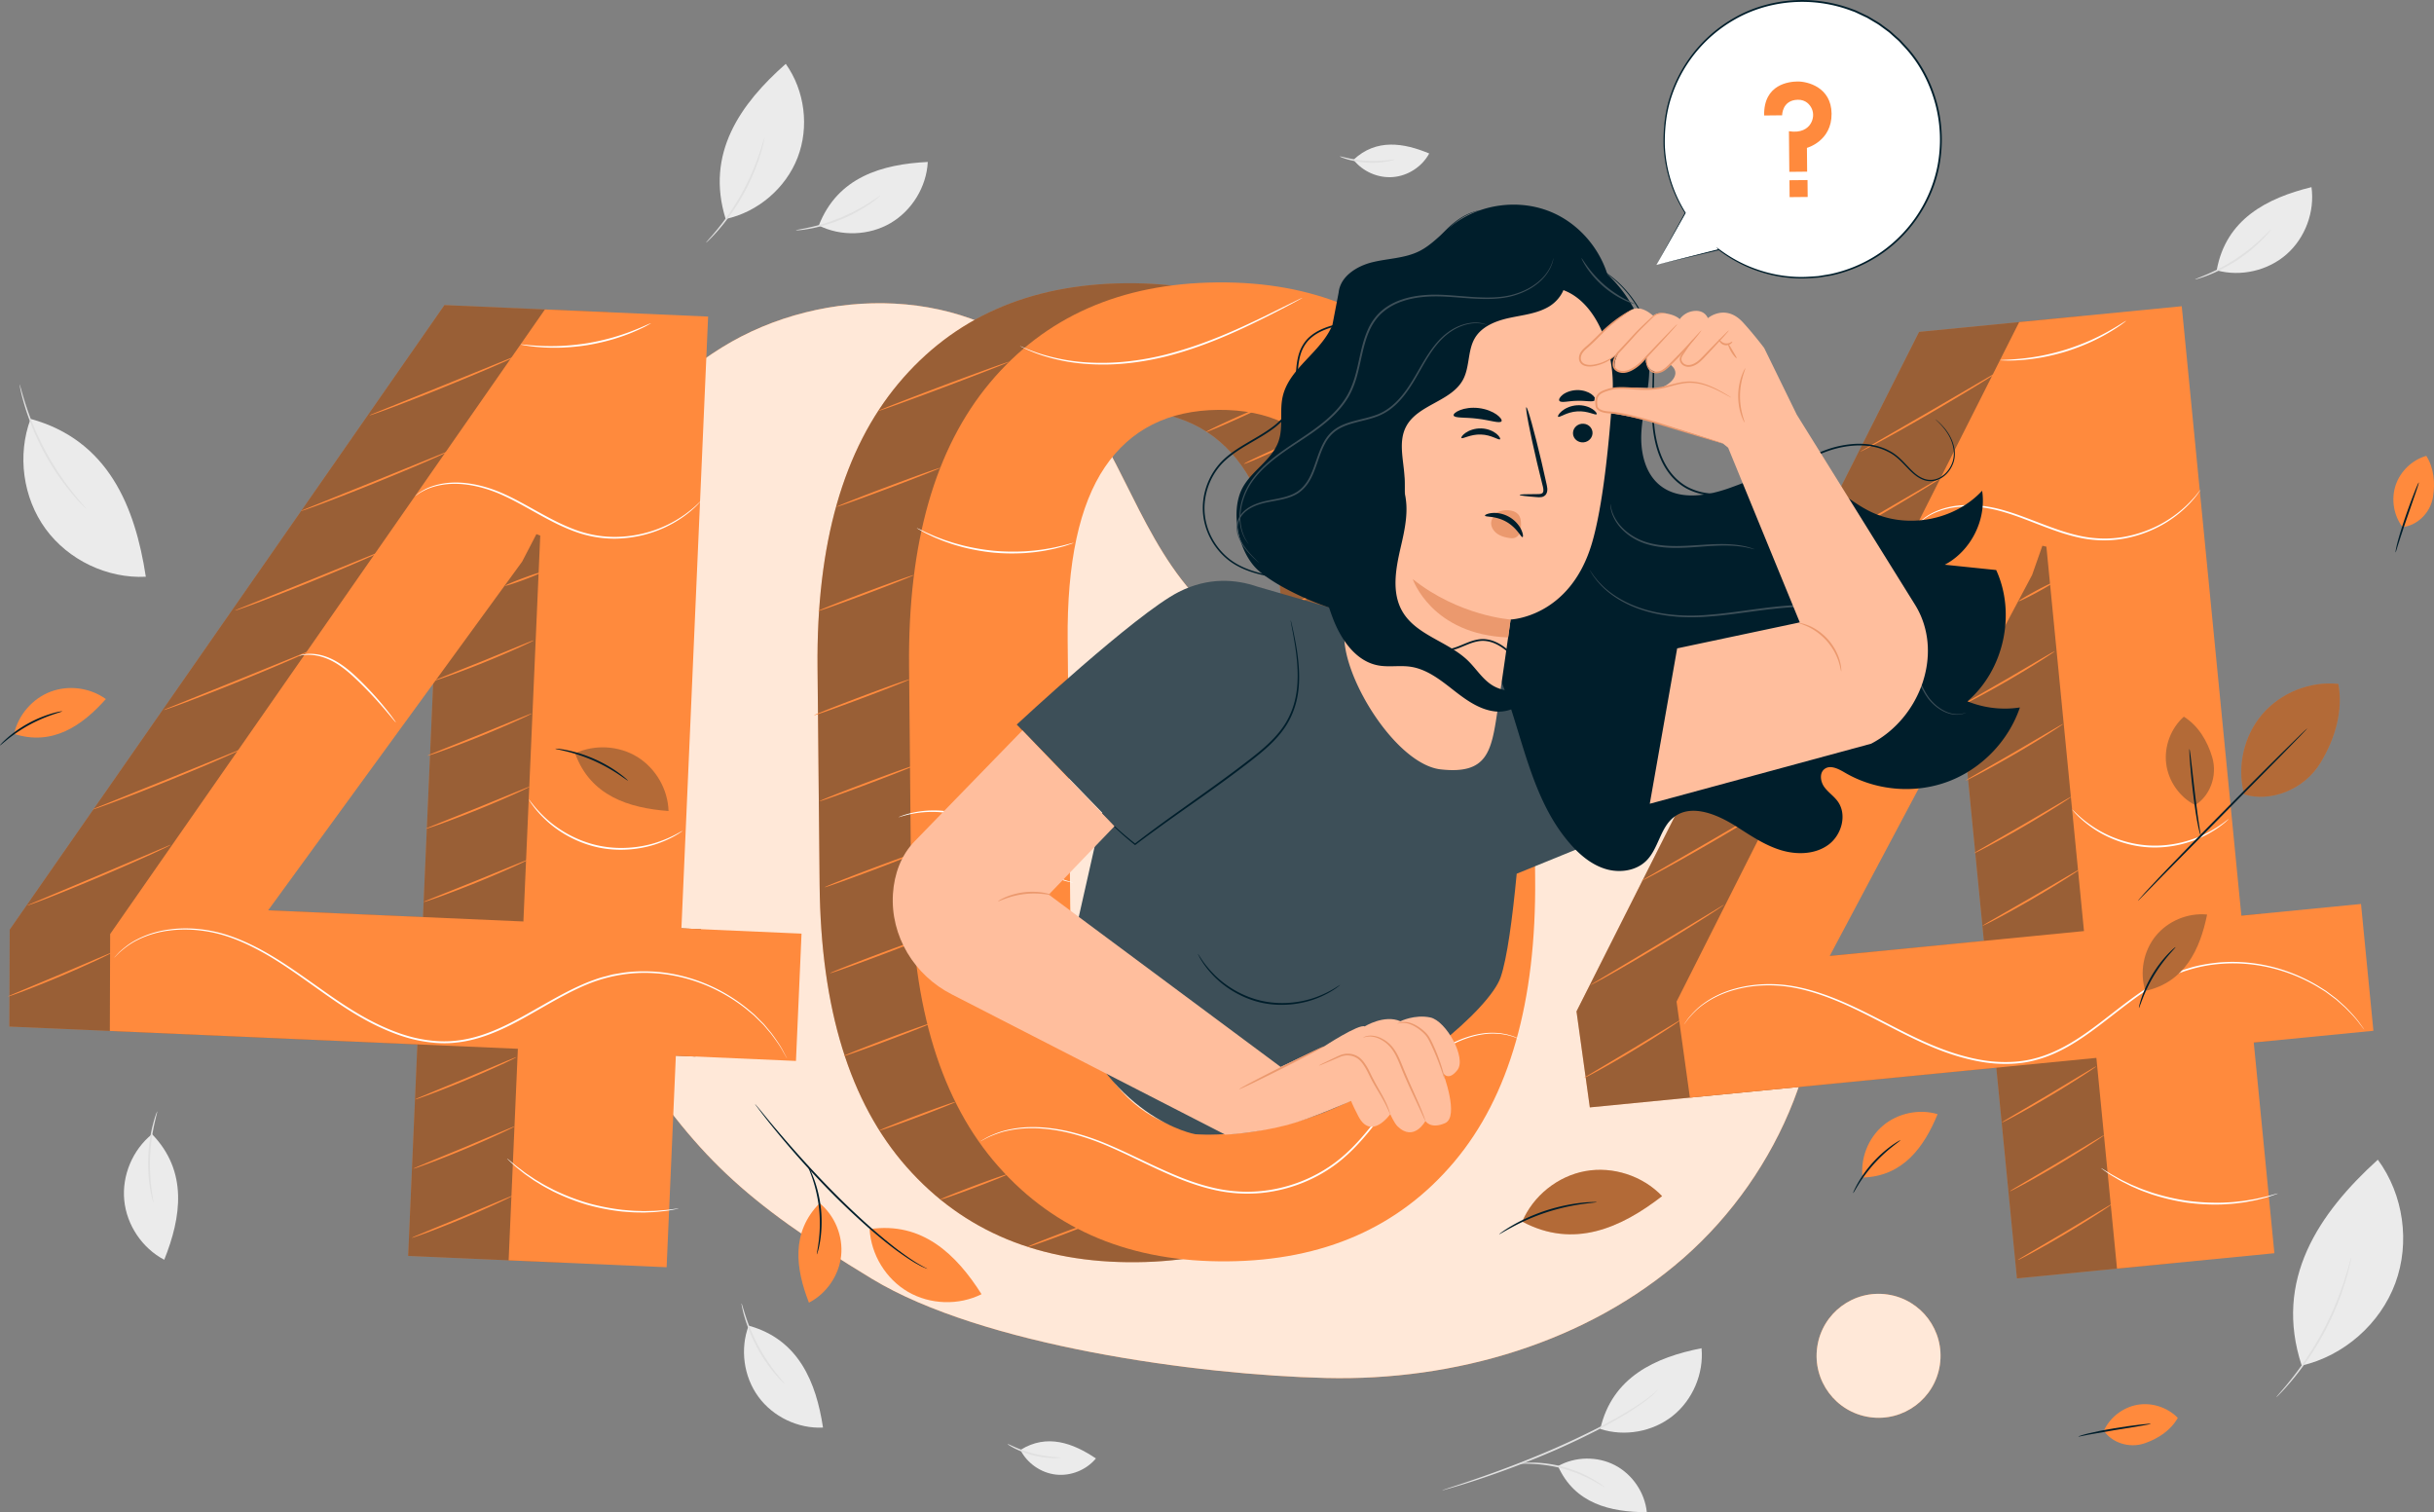<svg width="536" height="333" fill="none" xmlns="http://www.w3.org/2000/svg"><rect width="100%" height="100%" fill="#808080" stroke="none"/><g clip-path="url(#clip0_2812_6697)"><path d="M343.094 322.855c3.79-2.129 8.656-2.208 12.517-.206 3.861 2.002 6.599 6.022 7.042 10.351-7.991.008-15.864-1.86-19.559-10.145zm9.312-8.182c5.349 1.749 11.544.633 15.944-2.873 4.399-3.505 6.868-9.298 6.353-14.901-10.151 1.987-19.678 6.323-22.297 17.774z" fill="#EBEBEB"/><path d="M317.617 328.189c-.007-.016.167-.079.499-.198.372-.127.854-.293 1.456-.491a253.373 253.373 0 005.364-1.796c4.51-1.559 10.706-3.822 17.384-6.734a188.035 188.035 0 009.281-4.376c2.801-1.449 5.286-2.833 7.319-4.076 2.018-1.274 3.624-2.342 4.645-3.197 1.044-.823 1.558-1.361 1.59-1.321.008.008-.111.142-.364.395-.253.246-.601.634-1.131 1.053-1.005.894-2.596 2.01-4.598 3.316-2.025 1.282-4.494 2.698-7.295 4.162a165.3 165.3 0 01-9.289 4.416 203 203 0 01-17.455 6.631c-2.27.752-4.122 1.306-5.404 1.67-.609.174-1.1.308-1.479.419-.333.103-.515.143-.523.127z" fill="#E0E0E0"/><path d="M353.357 327.508c-.039.056-.965-.585-2.563-1.448a31.521 31.521 0 00-6.544-2.627 31.249 31.249 0 00-6.971-1.068c-1.812-.072-2.935.015-2.943-.056 0-.032.277-.071.783-.126.507-.064 1.25-.103 2.16-.103 1.828-.008 4.368.229 7.074.965 2.698.744 5.009 1.836 6.575 2.77.784.467 1.401.878 1.812 1.187.419.308.633.482.617.506z" fill="#E0E0E0"/><path d="M164.861 291.93c-1.923 5.136-1.1 11.213 2.136 15.644 3.236 4.432 8.767 7.075 14.242 6.798-1.511-9.963-5.349-19.419-16.378-22.442z" fill="#EBEBEB"/><path d="M163.3 287.039c.063-.015.34 1.092.91 2.826a42.216 42.216 0 002.809 6.552 43.217 43.217 0 003.9 5.966c1.132 1.441 1.899 2.279 1.844 2.327-.024.016-.23-.174-.601-.53-.372-.356-.879-.91-1.472-1.607-1.195-1.4-2.706-3.474-4.035-5.958a34.751 34.751 0 01-2.722-6.663 24.704 24.704 0 01-.523-2.121c-.102-.499-.142-.784-.11-.792z" fill="#E0E0E0"/><path d="M6.737 92.246c-2.983 7.952-1.701 17.369 3.307 24.23 5.009 6.861 13.586 10.952 22.068 10.533-2.35-15.431-8.284-30.079-25.375-34.763z" fill="#EBEBEB"/><path d="M4.317 84.68c.023-.008.158.412.372 1.18.205.767.53 1.867.965 3.22a63.08 63.08 0 004.328 10.177 62.454 62.454 0 006.085 9.242 67.923 67.923 0 002.144 2.588c.522.601.799.942.775.965-.024.016-.34-.284-.894-.854-.562-.562-1.337-1.417-2.255-2.509-1.836-2.184-4.154-5.389-6.22-9.234-2.056-3.846-3.441-7.558-4.24-10.288-.404-1.369-.688-2.485-.847-3.268-.158-.783-.237-1.21-.213-1.219z" fill="#E0E0E0"/><path d="M33.479 249.76c-4.273 3.442-6.647 9.092-6.117 14.553.53 5.46 3.949 10.548 8.807 13.104 3.75-9.354 5.27-19.443-2.69-27.657z" fill="#EBEBEB"/><path d="M34.618 244.759c.063.023-.261 1.108-.649 2.896a42.457 42.457 0 00-.918 7.067 42.01 42.01 0 00.325 7.122c.237 1.812.474 2.927.403 2.943-.024.008-.11-.261-.245-.759a25.327 25.327 0 01-.451-2.137c-.317-1.812-.562-4.368-.443-7.185.118-2.817.577-5.342 1.044-7.122.23-.894.451-1.607.625-2.089.174-.483.285-.744.309-.736z" fill="#E0E0E0"/><path d="M180.312 49.664c4.906 2.445 11.038 2.24 15.778-.522 4.739-2.762 7.936-8 8.221-13.477-10.065.49-19.86 3.332-23.999 13.999z" fill="#EBEBEB"/><path d="M175.289 50.709c-.008-.072 1.116-.222 2.904-.618a42.087 42.087 0 006.805-2.12 42.626 42.626 0 006.337-3.269c1.551-.973 2.461-1.654 2.501-1.598.016.023-.19.214-.594.546-.395.332-.989.775-1.748 1.298-1.52 1.044-3.735 2.334-6.338 3.41-2.611 1.069-5.088 1.71-6.908 2.026-.91.158-1.645.261-2.16.3-.506.048-.791.056-.799.025z" fill="#E0E0E0"/><path d="M159.805 48.224c7.066-1.52 13.222-6.766 15.833-13.508 2.611-6.742 1.598-14.767-2.603-20.654-9.97 8.776-17.74 19.76-13.23 34.162z" fill="#EBEBEB"/><path d="M155.494 53.43c-.024-.023.221-.308.664-.814a57.039 57.039 0 001.852-2.177 54.757 54.757 0 005.293-7.778 54.456 54.456 0 003.83-8.602 60.27 60.27 0 00.878-2.722c.198-.65.317-1.005.34-.997.024.008-.039.372-.19 1.036-.142.665-.395 1.615-.751 2.77-.712 2.319-1.947 5.46-3.743 8.705-1.812 3.244-3.829 5.943-5.428 7.77a35.247 35.247 0 01-1.962 2.105c-.483.475-.767.728-.783.705z" fill="#E0E0E0"/><path d="M224.711 319.302c1.495 2.944 4.526 5.049 7.809 5.421 3.284.372 6.71-1.013 8.815-3.553-5.032-3.379-10.785-5.532-16.624-1.868z" fill="#EBEBEB"/><path d="M221.907 318.004c.063-.118 2.445 1.266 5.697 2.089 3.244.847 5.997.776 5.997.902 0 .048-.68.135-1.796.103-1.115-.023-2.65-.19-4.304-.609a20.479 20.479 0 01-4.067-1.527c-.989-.507-1.551-.91-1.527-.958z" fill="#E0E0E0"/><path d="M298.062 35.183c2.034 2.603 5.42 4.083 8.712 3.806 3.292-.27 6.385-2.287 7.96-5.191-5.594-2.335-11.655-3.332-16.672 1.385z" fill="#EBEBEB"/><path d="M295.063 34.455c.039-.127 2.643.775 5.989.95 3.347.205 6.038-.404 6.061-.27.008.048-.641.261-1.74.451-1.1.19-2.643.325-4.344.23a19.881 19.881 0 01-4.289-.713c-1.068-.316-1.693-.601-1.677-.648z" fill="#E0E0E0"/><path d="M488.148 59.532c5.286 1.456 11.26.087 15.382-3.53 4.115-3.616 6.251-9.369 5.491-14.79-9.787 2.398-18.855 7.06-20.873 18.32z" fill="#EBEBEB"/><path d="M483.414 61.518c-.023-.063 1.053-.435 2.73-1.163a42.461 42.461 0 006.267-3.387 42.445 42.445 0 005.594-4.424c1.329-1.25 2.097-2.089 2.144-2.05.024.017-.15.246-.475.65-.324.403-.823.957-1.471 1.614a34.789 34.789 0 01-5.571 4.558c-2.358 1.543-4.668 2.651-6.385 3.308a26.75 26.75 0 01-2.057.712c-.491.142-.768.214-.776.182z" fill="#E0E0E0"/><path d="M506.87 300.714c9.289-2.145 17.304-9.196 20.612-18.146 3.307-8.942 1.811-19.514-3.854-27.19-12.976 11.791-22.993 26.439-16.758 45.336z" fill="#EBEBEB"/><path d="M501.282 307.677c-.023-.015.293-.403.879-1.076a70.648 70.648 0 002.413-2.896 72.81 72.81 0 003.307-4.511 75.032 75.032 0 003.537-5.863 75.911 75.911 0 002.928-6.189 69.104 69.104 0 001.93-5.246 74.394 74.394 0 001.084-3.617c.238-.862.38-1.337.404-1.329.032.008-.063.491-.253 1.369-.182.878-.507 2.129-.958 3.664-.451 1.535-1.076 3.339-1.859 5.31a67.064 67.064 0 01-2.92 6.235 68.451 68.451 0 01-3.584 5.88c-1.211 1.741-2.366 3.26-3.394 4.479-1.029 1.227-1.891 2.192-2.524 2.825-.61.641-.966.981-.99.965z" fill="#E0E0E0"/><path d="M399.455 200.943c-5-27.895-28.943-52.252-57.182-54.555-15.39-1.25-30.859 3.601-46.185 1.749-12.858-1.551-25.066-7.992-33.612-17.726-12.644-14.402-16.948-34.89-30.344-48.603-18.467-18.897-50.702-19.198-73.165-5.294-22.472 13.904-36.057 38.997-42.276 64.675l-.245 7.811c-1.353 26.636 5.649 57.601 21.11 81.341 15.658 24.056 25.952 33.987 54.484 51.286 24.228 14.687 71.671 21.144 99.997 21.825 28.326.68 57.42-7.763 78.728-26.447 21.292-18.675 33.691-48.168 28.69-76.062z" fill="#FF8A3D"/><path d="M399.455 200.943c-5-27.895-28.943-52.252-57.182-54.555-15.39-1.25-30.859 3.601-46.185 1.749-12.858-1.551-25.066-7.992-33.612-17.726-12.644-14.402-16.948-34.89-30.344-48.603-18.467-18.897-50.702-19.198-73.165-5.294-22.472 13.904-36.057 38.997-42.276 64.675l-.245 7.811c-1.353 26.636 5.649 57.601 21.11 81.341 15.658 24.056 25.952 33.987 54.484 51.286 24.228 14.687 71.671 21.144 99.997 21.825 28.326.68 57.42-7.763 78.728-26.447 21.292-18.675 33.691-48.168 28.69-76.062z" fill="#fff" opacity=".8"/><path d="M427.193 300.528c1.082-7.461-4.088-14.386-11.547-15.469-7.46-1.082-14.385 4.088-15.467 11.549-1.083 7.46 4.087 14.386 11.547 15.468 7.459 1.083 14.384-4.087 15.467-11.548z" fill="#FF8A3D"/><path opacity=".8" d="M427.193 300.528c1.082-7.461-4.088-14.386-11.547-15.469-7.46-1.082-14.385 4.088-15.467 11.549-1.083 7.46 4.087 14.386 11.547 15.468 7.459 1.083 14.384-4.087 15.467-11.548z" fill="#fff"/><path d="M317.913 193.544c.261 27.245-5.681 48.073-17.819 62.491-12.145 14.418-28.769 21.722-49.872 21.92-21.205.206-38.058-6.782-50.568-20.962-12.509-14.173-18.894-34.882-19.163-62.136l-.459-47.923c-.261-27.15 5.681-47.978 17.818-62.491 12.138-14.505 28.809-21.865 50.014-22.07 21.103-.206 37.917 6.829 50.426 21.105 12.509 14.275 18.903 34.984 19.164 62.135l.459 47.931zm-35.471-52.948c-.167-17.156-3.165-29.833-8.997-38.016-5.831-8.19-14.266-12.226-25.296-12.123-11.03.103-19.361 4.305-24.987 12.606-5.626 8.301-8.363 21.026-8.197 38.182l.562 58.226c.166 17.259 3.188 29.999 9.075 38.237 5.879 8.238 14.337 12.297 25.375 12.194 11.03-.103 19.338-4.305 24.916-12.606 5.578-8.301 8.284-21.12 8.118-38.474l-.569-58.226z" fill="#FF8A3D"/><path d="M317.913 193.544c.261 27.245-5.681 48.073-17.819 62.491-12.145 14.418-28.769 21.722-49.872 21.92-21.205.206-38.058-6.782-50.568-20.962-12.509-14.173-18.894-34.882-19.163-62.136l-.459-47.923c-.261-27.15 5.681-47.978 17.818-62.491 12.138-14.505 28.809-21.865 50.014-22.07 21.103-.206 37.917 6.829 50.426 21.105 12.509 14.275 18.903 34.984 19.164 62.135l.459 47.931zm-35.471-52.948c-.167-17.156-3.165-29.833-8.997-38.016-5.831-8.19-14.266-12.226-25.296-12.123-11.03.103-19.361 4.305-24.987 12.606-5.626 8.301-8.363 21.026-8.197 38.182l.562 58.226c.166 17.259 3.188 29.999 9.075 38.237 5.879 8.238 14.337 12.297 25.375 12.194 11.03-.103 19.338-4.305 24.916-12.606 5.578-8.301 8.284-21.12 8.118-38.474l-.569-58.226z" fill="#001E2B" opacity=".4"/><path d="M338.061 193.354c.261 27.245-5.681 48.073-17.819 62.491-12.145 14.418-28.769 21.722-49.871 21.92-21.205.206-38.059-6.782-50.568-20.962-12.51-14.173-18.895-34.882-19.164-62.136l-.451-47.915c-.261-27.15 5.681-47.978 17.819-62.491 12.137-14.505 28.809-21.865 50.014-22.07 21.102-.206 37.916 6.829 50.425 21.105 12.51 14.275 18.903 34.984 19.164 62.135l.451 47.923zm-35.471-52.956c-.166-17.156-3.165-29.833-8.997-38.016-5.831-8.19-14.266-12.226-25.295-12.123-11.03.103-19.362 4.305-24.988 12.606-5.625 8.301-8.363 21.026-8.197 38.182l.562 58.226c.166 17.259 3.189 29.999 9.075 38.237 5.879 8.238 14.338 12.297 25.375 12.194 11.03-.102 19.338-4.304 24.916-12.605 5.579-8.301 8.285-21.121 8.119-38.475l-.57-58.226z" fill="#FF8A3D"/><path d="M200.328 149.601c.04.103-4.636 1.963-10.444 4.147-5.816 2.184-10.555 3.869-10.595 3.759-.039-.103 4.637-1.963 10.453-4.147 5.807-2.184 10.547-3.87 10.586-3.759zm1.164 18.937c.04.103-4.636 1.962-10.444 4.146-5.816 2.184-10.555 3.87-10.595 3.759-.039-.103 4.637-1.962 10.453-4.147 5.799-2.184 10.547-3.869 10.586-3.758zm1.164 18.936c.04.103-4.636 1.963-10.444 4.147-5.815 2.184-10.555 3.869-10.595 3.759-.039-.103 4.637-1.963 10.453-4.147 5.799-2.184 10.547-3.87 10.586-3.759zm1.164 18.937c.04.103-4.636 1.962-10.444 4.146-5.815 2.184-10.555 3.87-10.595 3.759-.039-.103 4.637-1.962 10.453-4.146 5.8-2.184 10.547-3.87 10.586-3.759zm1.164 18.936c.008.024-.245.151-.728.356-.475.206-1.171.491-2.025.831a376 376 0 01-6.75 2.604 306.067 306.067 0 01-6.796 2.485c-.871.308-1.583.554-2.073.712-.491.158-.768.237-.784.206-.008-.024.246-.151.728-.357.475-.205 1.171-.49 2.026-.83a375.505 375.505 0 016.749-2.604 323.043 323.043 0 016.789-2.485c.87-.308 1.582-.554 2.073-.712.498-.158.775-.237.791-.206zm5.399 17.323c.024.055-.894.451-2.397 1.052a305.669 305.669 0 01-5.887 2.279c-2.31.871-4.407 1.63-5.926 2.16-1.527.531-2.477.839-2.501.784-.023-.056.894-.451 2.398-1.053a307.155 307.155 0 015.887-2.279c2.302-.87 4.399-1.63 5.926-2.16 1.527-.538 2.484-.839 2.5-.783zm11.579 15.889c.024.056-.791.412-2.129.958a266.222 266.222 0 01-10.523 3.957c-1.361.474-2.208.736-2.231.68-.024-.055.791-.411 2.128-.957a262.408 262.408 0 0110.524-3.957c1.36-.467 2.207-.736 2.231-.681zm19.234 10.422c.024.056-.791.412-2.128.958-1.33.538-3.189 1.258-5.238 2.034a231.716 231.716 0 01-5.286 1.922c-1.361.475-2.207.736-2.231.681-.024-.055.791-.411 2.128-.957 1.33-.539 3.189-1.259 5.238-2.034a234.173 234.173 0 015.286-1.923c1.361-.475 2.207-.736 2.231-.681zm58.012-40.405c.048.103-5.958 2.904-13.411 6.259-7.454 3.356-13.538 5.983-13.586 5.88-.047-.103 5.958-2.904 13.412-6.259 7.461-3.356 13.538-5.991 13.585-5.88zm3.941-16.23c.048.103-4.913 2.437-11.069 5.207-6.164 2.769-11.196 4.93-11.244 4.827-.047-.103 4.914-2.437 11.078-5.207 6.155-2.77 11.188-4.93 11.235-4.827zm1.813-18.225c.047.103-4.914 2.438-11.07 5.207-6.163 2.77-11.196 4.93-11.243 4.827-.048-.102 4.913-2.437 11.077-5.206 6.156-2.77 11.188-4.93 11.236-4.828zm1.812-18.224c.048.103-4.913 2.437-11.069 5.207-6.164 2.77-11.196 4.93-11.244 4.827-.047-.103 4.914-2.437 11.078-5.207 6.155-2.77 11.196-4.938 11.235-4.827zm1.82-18.232c.048.103-4.913 2.437-11.069 5.207-6.164 2.769-11.196 4.93-11.243 4.827-.048-.103 4.913-2.437 11.077-5.207 6.148-2.77 11.188-4.93 11.235-4.827zm-3.632-16.23c.047.102-4.914 2.437-11.07 5.207-6.163 2.769-11.196 4.93-11.243 4.827-.048-.103 4.913-2.438 11.077-5.207 6.156-2.77 11.188-4.93 11.236-4.827zm0-17.473c.047.103-4.914 2.437-11.07 5.207-6.163 2.77-11.196 4.93-11.243 4.827-.048-.103 4.913-2.437 11.077-5.207 6.156-2.77 11.188-4.93 11.236-4.827zm-1.813-16.452c.048.103-4.913 2.438-11.069 5.207-6.164 2.77-11.196 4.93-11.244 4.827-.047-.103 4.914-2.437 11.078-5.207 6.155-2.769 11.188-4.93 11.235-4.827zm-15.626-11.458c.048.103-2.951 1.55-6.701 3.236-3.751 1.686-6.829 2.968-6.868 2.865-.048-.103 2.951-1.551 6.701-3.237 3.743-1.693 6.821-2.975 6.868-2.864zm-8.359-7.027c.047.103-2.951 1.55-6.702 3.236-3.75 1.686-6.828 2.968-6.868 2.865-.047-.103 2.952-1.551 6.702-3.237 3.743-1.685 6.821-2.967 6.868-2.864zm-77.945 37.62c.039.102-4.637 1.962-10.444 4.146-5.816 2.184-10.556 3.87-10.595 3.759-.04-.111 4.637-1.962 10.452-4.147 5.808-2.176 10.547-3.861 10.587-3.758zm5.827-23.614c.039.103-5.032 2.113-11.331 4.479-6.298 2.366-11.433 4.202-11.473 4.091-.039-.102 5.033-2.112 11.331-4.479 6.298-2.366 11.433-4.202 11.473-4.091zm15.217-23.376c.04.103-6.393 2.62-14.369 5.619-7.975 2.999-14.471 5.341-14.511 5.23-.04-.102 6.393-2.619 14.369-5.618 7.968-2.991 14.472-5.334 14.511-5.23z" fill="#FF8A3D"/><path d="M334.648 228.837c0 .008-.119-.032-.333-.111-.229-.087-.546-.213-.949-.372-.42-.158-.966-.269-1.599-.451-.648-.087-1.392-.269-2.239-.269-3.378-.221-8.442 1.013-13.34 4.677-2.485 1.773-4.803 4.202-7.066 6.987-2.271 2.778-4.494 5.92-7.018 9.093-2.524 3.157-5.428 6.362-9.115 8.839-3.664 2.485-7.992 4.281-12.612 5.112-4.629.855-9.305.609-13.602-.451-4.312-1.037-8.244-2.73-11.916-4.424-3.671-1.701-7.105-3.442-10.397-4.866-3.283-1.456-6.464-2.509-9.431-3.213-2.975-.681-5.729-.973-8.15-.942a24.872 24.872 0 00-6.132.831c-1.63.499-2.856 1.013-3.648 1.432-.387.206-.68.365-.902.475-.205.103-.308.159-.316.151 0-.008.095-.072.293-.19.213-.127.514-.293.886-.515.783-.443 2.009-.989 3.639-1.511a24.413 24.413 0 016.172-.91c2.437-.056 5.222.221 8.221.886 2.991.689 6.203 1.733 9.503 3.181 3.315 1.417 6.749 3.15 10.42 4.835 3.672 1.678 7.58 3.356 11.853 4.376 4.249 1.045 8.862 1.282 13.435.444 4.566-.823 8.838-2.596 12.462-5.041 3.648-2.438 6.528-5.603 9.052-8.744 2.524-3.15 4.755-6.284 7.05-9.069 2.287-2.786 4.645-5.231 7.161-7.003 4.961-3.672 10.104-4.875 13.514-4.606.863.016 1.606.206 2.263.309.633.19 1.179.324 1.598.49.404.174.712.309.942.412.198.095.308.15.301.158zm4.993-52.821c.008.047-.561.118-1.535.443-.973.332-2.326.973-3.821 2.042-1.512 1.052-3.15 2.524-5.072 4.043a36.806 36.806 0 01-6.797 4.186c-5.127 2.469-10.278 3.427-13.973 3.609-.926.079-1.765.047-2.501.063-.735-.031-1.368-.039-1.891-.079l-1.186-.119c-.269-.031-.412-.055-.412-.071 0-.016.143-.016.419-.016.317.008.713.024 1.187.04.538 0 1.163.008 1.883.016.728-.04 1.567-.032 2.485-.127 3.663-.253 8.743-1.25 13.823-3.695a37.911 37.911 0 006.741-4.115c1.923-1.496 3.592-2.952 5.143-3.989 1.535-1.052 2.936-1.669 3.941-1.954.506-.135.894-.222 1.171-.253.245-.024.395-.04.395-.024zm-103.359 18.335c0 .016-.151-.008-.435-.063-.277-.064-.705-.127-1.227-.277a18.883 18.883 0 01-4.241-1.86c-1.693-.989-3.561-2.398-5.539-4.044-1.986-1.638-4.106-3.521-6.535-5.199-2.437-1.669-5.017-2.864-7.509-3.442a22.71 22.71 0 00-6.734-.641c-1.93.095-3.481.419-4.525.688-1.053.269-1.622.475-1.638.436-.008-.016.134-.072.403-.182.269-.103.665-.261 1.187-.412a21.016 21.016 0 014.55-.831 22.442 22.442 0 016.844.562c2.54.57 5.183 1.781 7.651 3.474 2.461 1.701 4.581 3.601 6.552 5.247 1.962 1.661 3.79 3.086 5.443 4.091a20.535 20.535 0 004.139 1.954c1.036.317 1.622.459 1.614.499zm.146-74.805c.008.024-.458.198-1.321.483-.427.15-.957.317-1.582.467-.625.158-1.33.364-2.121.506-.791.167-1.662.341-2.611.459-.942.159-1.954.23-3.023.325a46.055 46.055 0 01-6.962-.087 46.572 46.572 0 01-6.86-1.219c-1.029-.293-2.018-.554-2.912-.886a31.722 31.722 0 01-2.477-.934c-.759-.285-1.408-.625-1.994-.894a18.374 18.374 0 01-1.463-.752c-.792-.443-1.219-.696-1.203-.72.016-.024.467.182 1.282.578.403.205.894.443 1.487.688.586.253 1.242.57 2.002.839.752.293 1.575.609 2.477.878.894.317 1.875.562 2.896.839a48.27 48.27 0 006.804 1.171c2.445.222 4.779.222 6.9.119 1.06-.087 2.065-.142 2.999-.285.941-.103 1.804-.261 2.595-.403.799-.127 1.495-.309 2.12-.452.625-.126 1.156-.277 1.591-.395.878-.23 1.369-.348 1.376-.325zm98.718-.197c-.008.007-.126-.048-.34-.159a54.164 54.164 0 01-.918-.53 14.708 14.708 0 00-1.472-.799c-.585-.285-1.234-.657-2.001-.942-.38-.158-.776-.324-1.187-.49-.412-.167-.863-.293-1.322-.452-.902-.332-1.914-.561-2.959-.838a35.777 35.777 0 00-6.986-.823c-2.501-.008-4.874.277-7.003.696-1.052.253-2.065.467-2.975.783-.459.151-.91.269-1.329.428-.412.166-.815.324-1.195.475-.775.277-1.424.633-2.018.91-.593.269-1.084.538-1.479.775-.364.206-.673.372-.926.514-.214.111-.332.167-.34.159-.008-.008.095-.087.292-.23.246-.158.539-.348.895-.585.387-.254.87-.554 1.455-.847.586-.293 1.235-.673 2.01-.973.388-.159.784-.325 1.203-.499.419-.174.87-.301 1.337-.459.918-.34 1.939-.562 2.999-.831a34.617 34.617 0 017.081-.736c2.532.04 4.93.38 7.066.863 1.06.285 2.073.53 2.983.878.459.166.91.301 1.322.483.411.182.807.356 1.186.522.768.309 1.417.704 1.994 1.005.586.301 1.061.602 1.44.871.349.237.641.435.879.601.221.142.316.222.308.23zm-48.369-53.748c.008.016-.19.127-.57.34-.419.23-.973.53-1.677.91a229.67 229.67 0 01-6.243 3.221c-5.301 2.62-12.755 6.204-21.569 8.436-4.407 1.084-8.72 1.67-12.652 1.757-3.933.087-7.477-.27-10.389-.894-2.912-.618-5.198-1.401-6.726-2.058-.775-.3-1.337-.617-1.74-.791-.396-.19-.594-.301-.586-.309.008-.016.222.071.625.238.412.158.981.45 1.765.72 1.535.609 3.821 1.345 6.717 1.915 2.896.585 6.417.91 10.326.799 3.901-.11 8.181-.697 12.557-1.78 8.759-2.216 16.204-5.746 21.537-8.302 2.627-1.297 4.772-2.35 6.291-3.102.72-.348 1.289-.633 1.717-.838.395-.183.609-.278.617-.262z" fill="#fff"/><path d="M127.933 203.475l26.451 1.155-1.227 28.037-26.451-1.155-2.033 46.585-34.791-1.519 2.033-46.586-89.853-3.925.072-21.35 95.74-137.533 35.937 1.567-5.878 134.724zm-91-3.973l56.209 2.454 3.71-84.974-.846-.324-3.141 6.054-55.933 76.79z" fill="#FF8A3D"/><path d="M127.933 203.475l26.451 1.155-1.227 28.037-26.451-1.155-2.033 46.585-34.791-1.519 2.033-46.586-89.853-3.925.072-21.35 95.74-137.533 35.937 1.567-5.878 134.724zm-91-3.973l56.209 2.454 3.71-84.974-.846-.324-3.141 6.054-55.933 76.79z" fill="#001E2B" opacity=".4"/><path d="M150.058 204.44l26.451 1.156-1.227 28.037-26.451-1.156-2.033 46.586-34.791-1.519 2.033-46.586-89.853-3.925.072-21.35 95.739-137.534 35.938 1.567-5.878 134.724zm-91.009-3.972l56.21 2.453 3.711-84.973-.847-.325-3.141 6.054-55.933 76.791z" fill="#FF8A3D"/><path d="M24.704 209.742c.008.024-.293.198-.855.483s-1.385.681-2.405 1.163a234.374 234.374 0 01-8.047 3.569 237.562 237.562 0 01-8.174 3.284 99.642 99.642 0 01-2.508.918c-.593.206-.933.309-.941.277-.008-.024.3-.182.886-.427.656-.277 1.48-.625 2.46-1.037 2.16-.902 4.985-2.081 8.119-3.395 3.117-1.329 5.934-2.54 8.086-3.458l2.453-1.036c.593-.246.918-.364.926-.341zm12.882-23.692c.016.024-.412.245-1.195.633-.783.38-1.915.91-3.323 1.559-2.817 1.29-6.741 3.007-11.101 4.851-4.36 1.844-8.324 3.458-11.212 4.582a143.01 143.01 0 01-3.434 1.297c-.815.293-1.274.443-1.282.42-.008-.024.427-.23 1.227-.562.862-.364 2.001-.839 3.378-1.425 2.92-1.226 6.829-2.872 11.157-4.692 4.32-1.836 8.229-3.498 11.14-4.732 1.377-.586 2.516-1.069 3.379-1.433.807-.356 1.25-.53 1.266-.498zm15.72-21.129c.008.024-.435.254-1.25.633-.815.38-2.002.918-3.473 1.559-2.944 1.29-7.042 3.007-11.584 4.851a484.057 484.057 0 01-11.695 4.582c-1.503.562-2.73 1.005-3.576 1.298-.847.293-1.321.443-1.337.411-.008-.024.443-.229 1.282-.562.894-.364 2.088-.838 3.529-1.424 3.038-1.227 7.128-2.873 11.646-4.693 4.51-1.835 8.593-3.497 11.624-4.732l3.52-1.432c.832-.348 1.298-.522 1.314-.491zm62.976 24.405c.008.024-.292.19-.862.467-.562.277-1.385.657-2.413 1.116-2.042.925-4.89 2.152-8.063 3.442a242.953 242.953 0 01-8.182 3.142c-1.052.379-1.914.68-2.508.87-.593.198-.933.293-.941.261-.008-.024.308-.174.886-.411.657-.269 1.487-.602 2.46-.997 2.169-.863 5.001-2.003 8.135-3.253 3.125-1.282 5.95-2.437 8.102-3.323.981-.396 1.804-.728 2.461-.998.585-.229.909-.348.925-.316zm-2.563 43.468c.008.023-.285.19-.831.467a81.82 81.82 0 01-2.334 1.115 206.44 206.44 0 01-7.818 3.435 222.78 222.78 0 01-7.936 3.141c-1.02.38-1.86.681-2.437.879-.577.198-.902.293-.918.269-.007-.024.293-.174.855-.412.64-.269 1.44-.601 2.39-.997 2.104-.87 4.85-2.002 7.888-3.252 3.023-1.282 5.76-2.437 7.857-3.324.942-.395 1.741-.728 2.39-.997.569-.229.886-.348.894-.324zm-.367 15.241c.008.024-.285.19-.831.467s-1.345.657-2.334 1.115a206.44 206.44 0 01-7.818 3.435 222.92 222.92 0 01-7.936 3.141c-1.02.38-1.86.681-2.437.879-.578.198-.902.293-.918.269-.008-.024.293-.174.855-.412.64-.269 1.44-.601 2.39-.997 2.104-.87 4.85-2.002 7.888-3.252 3.023-1.282 5.76-2.437 7.857-3.324.942-.395 1.741-.728 2.39-.997.561-.237.886-.348.894-.324zm-.36 15.233c.008.024-.285.19-.831.467a81.34 81.34 0 01-2.334 1.116 208.132 208.132 0 01-7.817 3.434 225.353 225.353 0 01-7.936 3.142c-1.02.379-1.86.68-2.437.878-.578.198-.902.293-.918.269-.008-.024.293-.174.854-.412.641-.269 1.44-.601 2.39-.997 2.105-.87 4.85-2.002 7.889-3.252 3.022-1.282 5.76-2.437 7.857-3.324.941-.395 1.74-.728 2.389-.997.562-.229.878-.348.894-.324zm3.704-90.046c.008.024-.292.19-.862.467-.562.277-1.385.657-2.413 1.116a232.08 232.08 0 01-8.063 3.442 242.96 242.96 0 01-8.181 3.142c-1.053.38-1.915.68-2.509.87-.593.198-.933.293-.941.262-.008-.024.308-.175.886-.412.657-.269 1.487-.601 2.46-.997 2.169-.863 5.001-2.002 8.135-3.252 3.125-1.282 5.95-2.438 8.102-3.324.981-.396 1.804-.728 2.461-.997.585-.23.91-.34.925-.317zm.407-16.095c.007.023-.293.19-.863.467-.562.277-1.385.656-2.413 1.115-2.042.926-4.89 2.153-8.063 3.443a240.594 240.594 0 01-8.181 3.141c-1.053.38-1.915.681-2.508.871-.594.198-.934.292-.942.261-.008-.024.309-.174.886-.412.657-.269 1.488-.601 2.46-.997 2.169-.862 5.002-2.002 8.135-3.252 3.125-1.282 5.95-2.437 8.102-3.324.981-.395 1.804-.728 2.461-.997.585-.229.91-.34.926-.316zm.415-16.096c.008.024-.277.182-.815.443-.538.261-1.321.625-2.294 1.068a221.392 221.392 0 01-7.675 3.284 206.301 206.301 0 01-7.802 2.984 97.41 97.41 0 01-2.39.831c-.569.182-.886.277-.893.245-.008-.024.292-.166.838-.396.633-.253 1.417-.577 2.342-.949 2.073-.823 4.764-1.907 7.747-3.094 2.967-1.219 5.657-2.327 7.714-3.174.926-.372 1.709-.696 2.342-.949.562-.214.871-.317.886-.293zm1.819-15.043c.039.103-1.733.862-3.964 1.693-2.231.823-4.067 1.409-4.107 1.306-.039-.103 1.733-.863 3.964-1.693 2.224-.831 4.067-1.417 4.107-1.306zm-50.343 17.021c.008.024-.436.254-1.25.633-.815.38-2.002.918-3.474 1.559-2.943 1.29-7.042 3.007-11.584 4.851a484.057 484.057 0 01-11.694 4.582c-1.503.562-2.73 1.005-3.577 1.298-.846.293-1.32.443-1.337.411-.008-.023.443-.229 1.282-.562.894-.364 2.089-.838 3.529-1.424 3.038-1.227 7.129-2.872 11.647-4.693 4.51-1.835 8.593-3.497 11.623-4.732l3.521-1.432c.839-.34 1.306-.514 1.314-.491zm15.703-21.904c.008.024-.435.254-1.25.633-.815.38-2.002.918-3.474 1.559-2.943 1.29-7.042 3.007-11.584 4.851a484.057 484.057 0 01-11.694 4.582c-1.503.562-2.73 1.005-3.577 1.298-.846.293-1.32.443-1.337.411-.008-.023.443-.229 1.282-.562.894-.364 2.089-.838 3.53-1.424 3.037-1.227 7.128-2.873 11.646-4.693 4.51-1.835 8.593-3.497 11.623-4.732l3.521-1.432c.831-.348 1.298-.522 1.314-.491zm14.5-21.912c.008.024-.435.254-1.25.633-.815.38-2.002.918-3.474 1.559-2.943 1.29-7.042 3.007-11.584 4.851a484.057 484.057 0 01-11.694 4.582c-1.503.562-2.73 1.005-3.576 1.298-.847.293-1.322.443-1.338.411-.008-.023.443-.229 1.282-.562.894-.364 2.089-.838 3.53-1.424 3.037-1.227 7.128-2.872 11.646-4.693 4.51-1.835 8.593-3.497 11.623-4.732l3.521-1.432c.84-.34 1.306-.514 1.314-.49zm15.101-21.065c.008.024-.435.253-1.25.633s-2.002.918-3.473 1.56c-2.944 1.289-7.042 3.006-11.584 4.85a483.519 483.519 0 01-11.695 4.582c-1.503.562-2.73 1.005-3.576 1.298-.846.292-1.321.443-1.337.411-.008-.024.443-.23 1.282-.562.894-.364 2.089-.839 3.529-1.424 3.038-1.227 7.129-2.873 11.647-4.693l11.623-4.732 3.521-1.432c.831-.34 1.298-.515 1.313-.49z" fill="#FF8A3D"/><path d="M154.349 110.319c.008.008-.15.19-.458.523-.309.332-.768.823-1.433 1.385-1.289 1.147-3.323 2.666-6.148 3.972-2.816 1.298-6.448 2.319-10.57 2.414a24.79 24.79 0 01-6.402-.72c-2.183-.515-4.336-1.401-6.472-2.414-4.257-2.073-8.039-4.519-11.734-6.22-3.671-1.741-7.295-2.603-10.357-2.706-3.078-.111-5.523.585-7.066 1.321-.767.38-1.353.712-1.717.982-.372.253-.578.379-.586.371-.007-.007.175-.158.538-.435.349-.293.926-.649 1.694-1.06 1.543-.792 4.027-1.543 7.145-1.472 3.109.071 6.788.91 10.515 2.651 3.735 1.701 7.533 4.139 11.75 6.196 2.113 1.005 4.241 1.883 6.385 2.398 2.137.53 4.265.759 6.299.728 4.059-.071 7.659-1.045 10.452-2.295a26.165 26.165 0 006.164-3.822c.672-.538 1.147-1.013 1.479-1.322.333-.332.515-.49.522-.475zM143.33 71.188c.016.024-.348.23-1.004.586-.657.356-1.638.823-2.873 1.345-1.234.53-2.729 1.068-4.431 1.583-1.701.498-3.6.95-5.617 1.29-2.018.324-3.964.49-5.737.561-1.772.048-3.371.016-4.7-.095-1.337-.102-2.413-.23-3.149-.364-.736-.126-1.139-.205-1.139-.237.008-.032.419 0 1.155.08.744.086 1.82.165 3.141.229 1.329.07 2.912.079 4.668.008a53.544 53.544 0 005.681-.594 52.763 52.763 0 005.579-1.25c1.685-.49 3.188-.997 4.423-1.488a51.121 51.121 0 002.911-1.219c.697-.3 1.077-.459 1.092-.435zm-56.171 87.885c-.024.016-.27-.269-.712-.799a457.3 457.3 0 00-1.876-2.223c-1.598-1.86-3.885-4.377-6.622-6.925-1.37-1.274-2.762-2.382-4.154-3.197-1.385-.815-2.762-1.305-3.956-1.535-2.406-.475-3.917.071-3.925-.024 0-.015.087-.047.261-.102.174-.056.435-.119.776-.182.68-.119 1.7-.182 2.935.023 1.227.198 2.659.673 4.09 1.496 1.433.807 2.865 1.939 4.242 3.221a70.763 70.763 0 016.567 7.043 51.475 51.475 0 011.78 2.318c.412.546.618.871.594.886zm63.113 23.914c.008.016-.094.095-.308.238-.214.142-.514.364-.942.601-.83.507-2.081 1.156-3.711 1.765-3.22 1.234-8.141 2.129-13.395 1.06-5.246-1.076-9.424-3.838-11.9-6.235-1.259-1.203-2.153-2.287-2.722-3.079-.293-.387-.483-.712-.625-.926-.135-.213-.206-.332-.19-.34.031-.024.34.412.941 1.163a26.718 26.718 0 002.785 2.968c2.501 2.319 6.631 4.993 11.782 6.046 5.151 1.052 10.001.221 13.214-.926a25.869 25.869 0 003.726-1.63c.863-.459 1.322-.736 1.345-.705zm23.052 50.1s-.087-.119-.23-.364c-.15-.262-.356-.626-.625-1.092-.506-.99-1.432-2.343-2.706-4.013l-1.076-1.274c-.19-.221-.38-.451-.578-.68-.221-.214-.443-.435-.672-.657a1243.1 1243.1 0 01-1.424-1.401c-.53-.443-1.092-.902-1.662-1.384a37.391 37.391 0 00-8.688-5.168c-3.457-1.448-7.493-2.532-11.908-2.762-4.407-.253-9.162.428-13.791 2.216-4.629 1.82-9.099 4.574-13.831 7.233-2.366 1.329-4.819 2.627-7.43 3.68-2.603 1.06-5.38 1.875-8.268 2.168-2.888.332-5.776.063-8.538-.514-2.761-.586-5.38-1.559-7.857-2.683-4.969-2.263-9.32-5.247-13.38-8.135-4.066-2.888-7.896-5.674-11.718-7.905-3.813-2.224-7.603-3.933-11.259-4.812-3.655-.87-7.097-1.013-10.056-.664-2.968.324-5.436 1.171-7.312 2.112-1.899.926-3.125 2.026-3.98 2.731-.38.379-.68.68-.886.894-.205.198-.316.293-.316.293s.087-.111.285-.325c.205-.221.49-.53.862-.926.839-.728 2.057-1.859 3.964-2.809 1.875-.973 4.36-1.852 7.35-2.2 2.984-.38 6.457-.253 10.152.609 3.695.871 7.525 2.572 11.362 4.796 3.854 2.231 7.7 5.017 11.766 7.889 4.067 2.873 8.403 5.841 13.333 8.08 2.46 1.108 5.048 2.081 7.778 2.651 2.721.57 5.562.831 8.402.506 2.841-.292 5.579-1.092 8.158-2.144 2.587-1.045 5.024-2.335 7.39-3.656 4.724-2.643 9.21-5.397 13.886-7.233 1.179-.435 2.335-.862 3.529-1.139.594-.151 1.171-.333 1.765-.451.593-.095 1.187-.198 1.772-.293 2.342-.388 4.661-.412 6.884-.317 4.455.253 8.522 1.361 11.995 2.841 3.482 1.488 6.377 3.379 8.72 5.255.577.482 1.131.949 1.661 1.4l1.424 1.425.665.664.578.697c.372.451.728.878 1.068 1.29 1.258 1.693 2.16 3.07 2.65 4.075.254.483.451.847.594 1.116.142.245.198.38.198.38zm-23.91 33.053c0 .016-.134.048-.403.103a70.54 70.54 0 01-1.171.222c-.507.103-1.132.206-1.86.269-.728.071-1.559.198-2.484.214-.467.023-.95.039-1.448.063-.507.016-1.029-.008-1.575-.016-1.092.008-2.247-.103-3.465-.198a47.875 47.875 0 01-7.81-1.519 48.169 48.169 0 01-7.406-2.912c-1.084-.578-2.12-1.1-3.03-1.694-.459-.292-.918-.546-1.338-.831a99.022 99.022 0 00-1.186-.83c-.768-.515-1.409-1.061-1.979-1.52a17.445 17.445 0 01-1.424-1.226 75.09 75.09 0 01-.862-.815c-.198-.19-.293-.293-.285-.309.008-.016.127.071.34.245.245.206.546.451.918.76.388.34.87.744 1.464 1.171.585.435 1.226.966 2.002 1.456.379.261.783.522 1.194.807.42.277.879.531 1.338.807.917.578 1.954 1.085 3.022 1.646a48.516 48.516 0 007.351 2.857c2.69.768 5.325 1.25 7.73 1.535 1.211.103 2.358.23 3.434.238.538.008 1.06.047 1.559.039.498-.015.981-.023 1.44-.039.918 0 1.749-.103 2.476-.151a24.557 24.557 0 001.86-.197c.475-.056.862-.111 1.179-.151.269-.031.411-.039.419-.024z" fill="#fff"/><path d="M471.539 203.799l26.348-2.579 2.73 27.926-26.349 2.579 4.542 46.404-34.656 3.387-4.542-46.404-89.512 8.752-2.936-21.144 75.445-149.633 35.803-3.505 13.127 134.217zm-90.66 8.871l55.996-5.476-8.277-84.648-.886-.198-2.263 6.441-44.57 83.881z" fill="#FF8A3D"/><path d="M471.539 203.799l26.348-2.579 2.73 27.926-26.349 2.579 4.542 46.404-34.656 3.387-4.542-46.404-89.512 8.752-2.936-21.144 75.445-149.633 35.803-3.505 13.127 134.217zm-90.66 8.871l55.996-5.476-8.277-84.648-.886-.198-2.263 6.441-44.57 83.881z" fill="#001E2B" opacity=".4"/><path d="M493.578 201.647l26.348-2.58 2.73 27.926-26.348 2.58 4.541 46.404-34.656 3.387-4.542-46.404-89.512 8.752-2.936-21.144 75.445-149.633 35.803-3.498 13.127 134.21zm-90.652 8.871l55.996-5.484-8.277-84.649-.886-.206-2.263 6.442-44.57 83.897z" fill="#FF8A3D"/><path d="M370.215 224.532c.016.024-.261.238-.783.594a81.97 81.97 0 01-2.216 1.487 238.685 238.685 0 01-7.461 4.669 231.312 231.312 0 01-7.627 4.4c-.99.546-1.789.973-2.35 1.258-.562.285-.879.436-.895.412-.015-.024.277-.222.815-.546.61-.364 1.377-.831 2.287-1.369a3291.06 3291.06 0 007.556-4.503c2.896-1.757 5.523-3.347 7.525-4.558.91-.546 1.67-1.005 2.287-1.377.546-.324.854-.49.862-.467zm9.414-25.275c.015.024-.372.301-1.092.791-.72.483-1.765 1.172-3.07 2.01a468.336 468.336 0 01-10.302 6.363 498.461 498.461 0 01-10.452 6.117 173.473 173.473 0 01-3.213 1.772c-.767.404-1.195.618-1.21.594-.016-.024.387-.285 1.131-.728l3.149-1.884c2.714-1.622 6.362-3.806 10.389-6.212 4.02-2.421 7.651-4.621 10.365-6.251 1.282-.776 2.342-1.409 3.141-1.899.736-.459 1.148-.697 1.164-.673zm12.595-23.13c.016.023-.396.308-1.147.799-.752.49-1.852 1.187-3.221 2.034a558.811 558.811 0 01-10.784 6.433c-4.241 2.461-8.11 4.645-10.935 6.18a167.74 167.74 0 01-3.363 1.789c-.799.411-1.25.625-1.266.601-.016-.024.412-.285 1.187-.736a619.23 619.23 0 003.292-1.907c2.84-1.638 6.654-3.846 10.871-6.283 4.21-2.453 8.015-4.669 10.848-6.323 1.345-.783 2.453-1.432 3.284-1.915.783-.459 1.218-.696 1.234-.672zm65.789 15.304c.016.024-.269.229-.783.578-.522.348-1.282.846-2.231 1.448a249.58 249.58 0 01-7.501 4.542 245.625 245.625 0 01-7.659 4.265c-.99.522-1.797.942-2.358 1.219-.562.277-.879.419-.894.396-.016-.024.276-.214.814-.539.618-.356 1.385-.799 2.295-1.329 2.018-1.163 4.668-2.683 7.596-4.368l7.556-4.432c.91-.53 1.678-.973 2.295-1.337.546-.309.854-.467.87-.443zm3.578 43.404c.015.024-.254.23-.76.578-.499.348-1.234.839-2.152 1.432a219.65 219.65 0 01-7.256 4.503 226.939 226.939 0 01-7.414 4.234c-.957.522-1.74.933-2.286 1.21-.546.277-.855.42-.871.388-.016-.024.269-.214.791-.53.602-.356 1.346-.799 2.224-1.322 1.962-1.155 4.518-2.658 7.35-4.328 2.817-1.694 5.357-3.221 7.311-4.392l2.224-1.322c.522-.316.823-.474.839-.451zm1.773 15.139c.016.023-.253.229-.76.577-.498.348-1.234.839-2.152 1.432a219.463 219.463 0 01-7.255 4.503 229.075 229.075 0 01-7.414 4.234c-.958.522-1.741.934-2.287 1.211-.546.276-.855.419-.87.387-.016-.031.269-.213.791-.53l2.223-1.321c1.963-1.156 4.518-2.659 7.351-4.329 2.817-1.693 5.357-3.221 7.311-4.392l2.223-1.321c.522-.317.823-.475.839-.451zm1.781 15.13c.016.024-.253.229-.759.577a77.5 77.5 0 01-2.153 1.433c-1.827 1.195-4.391 2.793-7.255 4.502a225.093 225.093 0 01-7.414 4.234c-.957.522-1.741.934-2.287 1.211-.546.277-.854.419-.87.388-.016-.024.269-.214.791-.531l2.223-1.321c1.963-1.156 4.518-2.659 7.351-4.329 2.817-1.693 5.357-3.22 7.311-4.392.878-.522 1.622-.965 2.224-1.321.522-.317.822-.475.838-.451zm-8.991-89.666c.016.024-.269.23-.783.578-.523.348-1.282.846-2.232 1.448a246.252 246.252 0 01-7.501 4.542 244.477 244.477 0 01-7.659 4.265c-.989.523-1.796.942-2.358 1.219-.562.277-.878.419-.894.396-.016-.024.277-.214.815-.538.617-.357 1.385-.8 2.295-1.33 2.017-1.163 4.668-2.682 7.596-4.368 2.911-1.709 5.546-3.252 7.556-4.431.91-.531 1.677-.974 2.295-1.338.546-.308.854-.467.87-.443zm-1.852-16.001c.016.024-.269.23-.783.578-.522.348-1.282.847-2.231 1.448a247.5 247.5 0 01-7.501 4.542 244.782 244.782 0 01-7.659 4.266c-.989.522-1.797.941-2.358 1.218-.562.277-.879.42-.894.396-.016-.024.277-.214.815-.538.617-.356 1.384-.799 2.294-1.33 2.018-1.163 4.668-2.682 7.596-4.368 2.912-1.709 5.547-3.252 7.556-4.431.91-.53 1.678-.973 2.295-1.337.546-.309.854-.467.87-.444zm-1.864-15.992c.016.023-.253.221-.744.554-.498.332-1.218.807-2.12 1.384a216.096 216.096 0 01-14.44 8.381c-.942.498-1.717.894-2.255 1.155-.538.261-.839.396-.855.372-.016-.024.261-.206.775-.515.594-.34 1.322-.767 2.192-1.274l7.24-4.154a3469.07 3469.07 0 007.192-4.226c.863-.498 1.599-.926 2.192-1.274.514-.277.807-.427.823-.403zm-.318-15.147c.056.103-1.598 1.1-3.687 2.232-2.089 1.132-3.829 1.97-3.885 1.868-.055-.103 1.599-1.1 3.687-2.232 2.089-1.132 3.83-1.97 3.885-1.868zm-47.435 23.93c.016.024-.396.309-1.147.8-.752.49-1.852 1.187-3.221 2.033a553.075 553.075 0 01-10.784 6.434c-4.241 2.461-8.11 4.645-10.935 6.18a167.74 167.74 0 01-3.363 1.789c-.799.411-1.25.625-1.266.601-.016-.024.412-.285 1.187-.736.839-.483 1.946-1.124 3.292-1.907 2.84-1.638 6.654-3.846 10.871-6.283 4.21-2.453 8.015-4.669 10.848-6.323 1.345-.783 2.453-1.432 3.284-1.915.783-.459 1.226-.696 1.234-.673zm12.461-23.898c.016.024-.396.309-1.147.799-.752.491-1.852 1.187-3.221 2.034a553.075 553.075 0 01-10.784 6.434c-4.241 2.461-8.11 4.645-10.935 6.18a164.333 164.333 0 01-3.363 1.788c-.799.412-1.25.625-1.266.602-.016-.024.412-.285 1.187-.736.839-.483 1.946-1.124 3.292-1.907 2.84-1.638 6.654-3.846 10.871-6.283 4.209-2.454 8.015-4.669 10.848-6.323 1.345-.784 2.453-1.433 3.284-1.915.783-.459 1.218-.697 1.234-.673zm11.281-23.732c.016.024-.395.309-1.147.799-.752.491-1.852 1.187-3.22 2.034a556.594 556.594 0 01-10.785 6.434c-4.241 2.461-8.11 4.645-10.935 6.18a166.735 166.735 0 01-3.363 1.788c-.799.412-1.25.625-1.266.602-.015-.024.412-.285 1.187-.736.839-.483 1.947-1.124 3.292-1.907 2.84-1.638 6.654-3.846 10.871-6.283 4.21-2.454 8.016-4.669 10.848-6.323 1.345-.784 2.453-1.433 3.284-1.915.783-.459 1.218-.697 1.234-.673zm11.977-22.98c.016.024-.396.309-1.148.8-.751.49-1.851 1.186-3.22 2.033a557.965 557.965 0 01-10.784 6.433c-4.241 2.461-8.111 4.645-10.935 6.18a169.506 169.506 0 01-3.363 1.79c-.799.41-1.25.624-1.266.6-.016-.023.411-.284 1.187-.735.838-.483 1.946-1.124 3.291-1.908 2.841-1.638 6.655-3.845 10.872-6.283 4.209-2.453 8.015-4.669 10.848-6.323 1.345-.783 2.453-1.432 3.283-1.915.784-.459 1.219-.696 1.235-.672z" fill="#FF8A3D"/><path d="M484.586 107.858c.008.008-.119.206-.388.578-.261.372-.649.926-1.226 1.575-1.116 1.313-2.92 3.11-5.531 4.795-2.603 1.678-6.061 3.205-10.128 3.87a24.82 24.82 0 01-6.433.19c-2.231-.206-4.494-.776-6.741-1.48-4.502-1.456-8.593-3.347-12.494-4.511-3.877-1.21-7.588-1.551-10.642-1.218-3.062.324-5.388 1.353-6.812 2.303-.704.482-1.235.894-1.559 1.21-.332.301-.522.459-.53.451-.008-.008.15-.182.475-.506.308-.34.822-.776 1.527-1.29 1.416-.997 3.766-2.097 6.868-2.461 3.085-.372 6.852-.055 10.784 1.147 3.941 1.156 8.039 3.039 12.51 4.479 2.239.705 4.462 1.266 6.662 1.472a24.74 24.74 0 006.338-.158c4.011-.641 7.437-2.113 10.025-3.743a26.66 26.66 0 005.57-4.653c.593-.625.997-1.163 1.274-1.519.285-.357.443-.539.451-.531zm-16.408-37.192c.016.024-.309.277-.91.72-.601.451-1.503 1.044-2.651 1.733-1.147.696-2.555 1.44-4.162 2.192a49.114 49.114 0 01-5.38 2.065 48.48 48.48 0 01-5.602 1.361c-1.749.301-3.331.491-4.668.57-1.338.087-2.422.111-3.165.08-.752-.016-1.163-.04-1.163-.072 0-.032.411-.055 1.155-.087.744-.024 1.82-.087 3.149-.214a51.338 51.338 0 004.621-.648 53.965 53.965 0 005.546-1.385 54.26 54.26 0 005.349-2.018 50.728 50.728 0 004.17-2.097 60.014 60.014 0 002.706-1.615c.633-.395.989-.609 1.005-.585zm-43.253 94.912c-.024.024-.309-.229-.815-.688-.57-.515-1.298-1.164-2.168-1.939-1.844-1.614-4.463-3.783-7.533-5.927-1.535-1.068-3.07-1.971-4.557-2.58-1.488-.609-2.92-.902-4.131-.965-2.452-.127-3.869.617-3.885.522-.007-.016.08-.063.246-.143.166-.079.411-.182.743-.284.657-.214 1.662-.42 2.912-.388 1.242.024 2.73.293 4.265.902 1.535.601 3.11 1.511 4.652 2.588a69.658 69.658 0 017.494 6.045 48.54 48.54 0 012.08 2.042c.467.506.72.799.697.815zm65.846 14.798c.008.008-.087.103-.269.277-.19.166-.459.435-.847.728-.751.617-1.899 1.432-3.426 2.271-3.014 1.678-7.762 3.252-13.11 2.936-5.349-.325-9.867-2.477-12.66-4.503-1.417-1.013-2.453-1.962-3.126-2.667-.348-.34-.577-.641-.751-.823-.167-.197-.246-.3-.238-.308.024-.024.396.364 1.1 1.021a24.857 24.857 0 003.181 2.54c2.801 1.947 7.263 4.012 12.517 4.328 5.254.317 9.93-1.187 12.953-2.777a26.255 26.255 0 003.465-2.137c.776-.577 1.195-.918 1.211-.886zm29.878 46.364s-.103-.111-.277-.332c-.182-.238-.443-.57-.775-.997-.641-.903-1.749-2.113-3.244-3.593-.396-.348-.808-.72-1.243-1.108-.221-.19-.443-.396-.672-.593-.246-.182-.499-.364-.752-.562-.514-.38-1.052-.776-1.606-1.187-.594-.364-1.203-.744-1.844-1.132a37.26 37.26 0 00-9.328-3.893c-3.632-.95-7.778-1.448-12.178-1.061-4.399.364-9.012 1.71-13.34 4.131-4.328 2.453-8.363 5.809-12.676 9.1-2.16 1.646-4.407 3.277-6.836 4.693-2.429 1.417-5.064 2.611-7.88 3.316-2.809.736-5.713.878-8.522.688-2.817-.19-5.547-.791-8.158-1.551-5.238-1.543-9.961-3.885-14.392-6.172-4.431-2.287-8.617-4.511-12.716-6.18-4.09-1.67-8.086-2.826-11.821-3.182-3.742-.348-7.168-.008-10.048.76-2.896.736-5.223 1.923-6.94 3.118-1.748 1.179-2.808 2.445-3.552 3.26-.325.435-.578.768-.752 1.013-.174.23-.269.34-.269.34s.071-.126.237-.364c.175-.245.412-.593.728-1.036.728-.831 1.781-2.129 3.529-3.34 1.717-1.234 4.059-2.453 6.971-3.213 2.904-.791 6.362-1.155 10.136-.823 3.782.341 7.809 1.488 11.924 3.15 4.122 1.662 8.332 3.878 12.762 6.157 4.431 2.271 9.139 4.597 14.33 6.124 2.587.752 5.293 1.346 8.07 1.536 2.77.182 5.626.039 8.395-.681 2.77-.688 5.365-1.867 7.778-3.268 2.414-1.401 4.645-3.015 6.805-4.661 4.304-3.284 8.363-6.639 12.731-9.116 1.1-.594 2.192-1.179 3.331-1.622.562-.23 1.116-.491 1.678-.697.577-.182 1.147-.356 1.709-.538 2.27-.712 4.557-1.06 6.773-1.282 4.446-.38 8.624.15 12.28 1.124a37.639 37.639 0 019.368 3.972l1.843 1.156c.554.419 1.092.823 1.607 1.21.253.19.506.38.751.57.23.206.451.412.665.602.435.395.847.767 1.242 1.123 1.488 1.504 2.572 2.738 3.197 3.656.316.435.569.776.744 1.021.158.237.237.364.237.364zm-19.04 36.085c.008.016-.127.071-.38.158-.301.103-.673.23-1.124.388a16.67 16.67 0 01-1.804.53c-.712.174-1.519.412-2.429.562-.459.087-.933.174-1.424.269-.499.087-1.021.134-1.559.206-1.076.158-2.239.213-3.465.292a46.957 46.957 0 01-7.944-.403 47.878 47.878 0 01-7.739-1.844c-1.147-.419-2.255-.791-3.244-1.25-.498-.222-.989-.412-1.44-.641-.451-.23-.878-.451-1.298-.657-.838-.396-1.542-.855-2.175-1.219a17.555 17.555 0 01-1.583-1.013c-.388-.277-.712-.498-.973-.688-.222-.158-.332-.253-.324-.261.007-.008.134.055.371.19.269.166.602.372 1.013.617.435.277.965.609 1.614.95.641.348 1.353.783 2.192 1.163.411.198.847.411 1.298.625.451.214.941.396 1.44.609.989.443 2.081.8 3.228 1.203a49.1 49.1 0 007.683 1.796c2.777.38 5.444.491 7.873.436 1.21-.064 2.365-.103 3.434-.254.538-.063 1.06-.102 1.55-.182.491-.079.966-.166 1.425-.237.91-.127 1.717-.348 2.429-.498.72-.143 1.321-.317 1.82-.459.459-.127.838-.23 1.147-.309.245-.063.388-.095.388-.079z" fill="#fff"/><path d="M336.84 146.926l-5.539-.862-34.316-11.071-20.074-5.8c-4.692-1.623-10.768-2.184-17.367 1.179-9.479 4.835-35.646 29.184-35.646 29.184l18.84 19.427-8.878 39.314c9.93 28.234 29.371 31.471 29.371 31.471s12.77 1.147 27.851-4.606c18.056-6.884 37.007-23.02 39.38-29.96 1.425-4.162 2.596-12.914 3.537-22.798l28.58-11.648 7.746-39.543-33.485 5.713z" fill="#3D4F58"/><path d="M295.093 216.912c.008.008-.087.095-.277.245-.198.143-.467.38-.855.625-.759.523-1.914 1.203-3.434 1.844-3.006 1.298-7.698 2.271-12.675 1.195-4.977-1.092-8.838-3.933-11.03-6.37-1.116-1.219-1.883-2.319-2.35-3.11-.253-.388-.396-.712-.514-.926-.111-.214-.166-.332-.151-.34.032-.016.293.419.8 1.179.506.759 1.305 1.82 2.429 2.999 2.215 2.35 6.029 5.096 10.903 6.164 4.874 1.061 9.487.151 12.478-1.06a22.84 22.84 0 003.457-1.709c.784-.483 1.195-.768 1.219-.736zm-10.857-80.289c.008 0 .032.064.063.19.04.151.087.333.143.562.118.491.285 1.227.482 2.168.38 1.892.95 4.638 1.132 8.096.071 1.725.039 3.64-.324 5.65-.364 2.01-1.077 4.115-2.256 6.093-1.186 1.978-2.832 3.783-4.692 5.436-1.859 1.662-3.916 3.205-6.013 4.796-4.455 3.355-8.799 6.378-12.683 9.132-3.885 2.746-7.304 5.223-10.041 7.296l-.087.063-.087-.063c-2.445-1.978-4.297-3.688-5.499-4.946-.594-.633-1.021-1.147-1.29-1.519-.135-.182-.214-.333-.277-.435-.055-.103-.087-.151-.079-.159.016-.008.15.19.419.538.285.349.72.847 1.329 1.456 1.219 1.219 3.102 2.889 5.563 4.835h-.174c2.714-2.104 6.116-4.613 9.993-7.375 3.869-2.769 8.205-5.808 12.652-9.155 2.089-1.591 4.146-3.126 5.99-4.764 1.843-1.638 3.465-3.403 4.636-5.334a17.833 17.833 0 002.239-5.959c.372-1.978.42-3.869.372-5.578-.142-3.435-.664-6.181-.997-8.08-.174-.918-.308-1.646-.411-2.184-.04-.229-.071-.419-.103-.57 0-.126-.008-.19 0-.19zm149.014 17.813c8.039-6.884 10.753-19.285 6.338-28.907-3.775-.388-7.549-.776-11.323-1.171 5.744-3.015 9.21-9.876 8.229-16.294-6.101 6.584-16.664 8.531-24.71 4.55-5.286-2.611-9.574-7.478-15.382-8.499-5.27-.925-10.452 1.544-15.5 3.34-5.041 1.796-11.157 2.785-15.335-.562-3.315-2.651-4.336-7.304-4.122-11.538.214-4.241 1.44-8.372 1.701-12.606.515-8.308-3.086-16.68-9.17-22.33-1.907-6.03-6.473-11.23-12.32-13.699-7.073-2.991-15.722-1.86-21.79 2.841-2.477 1.915-4.566 4.392-7.375 5.777-3.173 1.567-6.86 1.567-10.294 2.413-3.434.847-7.034 3.118-7.406 6.64l-1.384 7.209a16.09 16.09 0 01-.76 1.519c-2.92 5.12-8.886 8.483-10.183 14.228-.728 3.22.174 6.71-.91 9.829-1.432 4.106-5.863 6.417-7.928 10.239-2.833 5.255-.91 14.45 3.623 18.335 4.534 3.886 13.879 7.993 19.718 9.235 1.583-6.069 2.983-12.558 4.336-19.197 2.382 2.287 4.874 4.463 7.359 6.623 6.504 5.65 13.142 11.387 17.652 18.723 8.569 13.943 8.712 32.429 19.504 44.734 2.113 2.413 4.684 4.566 7.754 5.492 3.07.933 6.71.435 8.981-1.828 2.682-2.675 3.03-7.186 5.989-9.536 3.941-3.126 9.701-.633 13.942 2.081 3.07 1.963 6.132 4.036 9.614 5.112 3.481 1.077 7.524 1.005 10.476-1.115 2.959-2.121 4.256-6.648 2.12-9.599-.854-1.179-2.128-2.002-2.975-3.189-.847-1.187-1.092-3.063.063-3.941 1.282-.973 3.07-.032 4.463.783 6.765 3.981 15.334 4.74 22.693 2.002 7.358-2.738 13.348-8.91 15.872-16.341-3.877.602-7.92.127-11.56-1.353z" fill="#001E2B"/><path d="M426.196 92.332s.38.262 1.021.879c.625.617 1.551 1.575 2.326 3.078a8.97 8.97 0 01.871 2.667c.142 1.013.087 2.184-.388 3.308-.459 1.115-1.258 2.208-2.429 2.951-.586.364-1.266.641-1.994.72a4.461 4.461 0 01-2.215-.324c-2.936-1.195-4.408-4.59-7.588-6.101-3.094-1.638-7.05-1.749-10.856-.879-3.846.879-7.501 2.936-11.252 5.041-3.734 2.089-7.722 4.361-12.303 5.144-2.263.411-4.597.443-6.805-.048a13.29 13.29 0 01-3.149-1.171 12.333 12.333 0 01-2.659-1.97c-1.566-1.543-2.666-3.442-3.41-5.397-.752-1.955-1.163-3.973-1.392-5.95-.42-3.973-.087-7.748-.048-11.261.071-3.506-.134-6.806-.957-9.67a21.92 21.92 0 00-1.512-3.965 23.692 23.692 0 00-1.914-3.268 23.865 23.865 0 00-4.052-4.51c-1.258-1.1-2.357-1.797-3.093-2.28-.364-.214-.649-.388-.863-.506-.19-.12-.292-.182-.285-.19 0-.008.111.047.309.15.214.119.506.277.886.475.752.467 1.868 1.14 3.149 2.231 1.29 1.077 2.746 2.556 4.131 4.503a22.88 22.88 0 011.962 3.284 22.77 22.77 0 011.559 3.996c.854 2.904 1.076 6.228 1.02 9.75-.023 3.521-.34 7.296.087 11.213.23 1.954.649 3.94 1.385 5.856.736 1.907 1.804 3.758 3.323 5.246.768.728 1.614 1.393 2.564 1.899.949.499 1.978.879 3.046 1.132 2.144.475 4.415.451 6.639.039 4.494-.767 8.434-2.999 12.177-5.088 3.75-2.097 7.437-4.17 11.362-5.056 1.946-.428 3.909-.641 5.8-.491.949.047 1.867.237 2.761.451.878.27 1.749.554 2.532.99 3.284 1.606 4.755 5.016 7.54 6.132 1.353.586 2.857.364 3.965-.348 1.123-.697 1.906-1.741 2.357-2.817.467-1.077.531-2.2.404-3.197a8.767 8.767 0 00-.815-2.62c-.752-1.487-1.646-2.46-2.247-3.094a16.243 16.243 0 00-.72-.696c-.15-.15-.23-.23-.23-.237zm-129.34 45.676s-.031-.119-.063-.356c-.04-.237-.071-.593-.214-1.037-.237-.894-.783-2.192-1.946-3.529-1.179-1.314-2.936-2.651-5.246-3.648-2.295-1.045-5.135-1.559-8.261-2.152-3.093-.61-6.646-1.251-9.827-3.371-3.125-2.113-5.625-5.706-6.266-9.94-.649-4.209.712-8.942 3.94-12.305 3.276-3.363 7.905-5.025 11.687-7.984.933-.76 1.78-1.599 2.492-2.533.665-.965 1.211-2.01 1.519-3.133.625-2.248.578-4.598.791-6.885.103-1.147.277-2.287.633-3.379a8.443 8.443 0 011.67-2.96c1.535-1.685 3.648-2.571 5.657-3.149 2.034-.593 4.051-.957 5.966-1.488 1.907-.53 3.703-1.242 5.207-2.326 1.527-1.045 2.793-2.342 3.908-3.656 1.116-1.322 2.065-2.683 2.944-4.004 1.748-2.651 3.244-5.12 4.834-7.098 1.567-1.995 3.157-3.522 4.613-4.559 1.456-1.044 2.746-1.598 3.64-1.875.894-.285 1.384-.348 1.384-.348.008.032-.482.119-1.361.427-.878.3-2.152.87-3.576 1.923-1.432 1.045-2.991 2.572-4.526 4.566-1.566 1.978-3.038 4.447-4.771 7.114-.878 1.33-1.828 2.706-2.943 4.052-1.116 1.337-2.398 2.65-3.957 3.735-1.535 1.116-3.386 1.86-5.309 2.398-1.93.538-3.948.91-5.958 1.503-1.994.578-4.019 1.448-5.475 3.047a8.123 8.123 0 00-1.583 2.817c-.34 1.044-.506 2.16-.609 3.292-.213 2.255-.15 4.63-.799 6.963-.316 1.164-.886 2.256-1.582 3.26-.736.982-1.615 1.837-2.564 2.612-1.931 1.512-4.051 2.667-6.085 3.87-2.025 1.195-3.988 2.461-5.57 4.075-3.141 3.26-4.478 7.874-3.861 11.965.609 4.123 3.046 7.644 6.084 9.718 3.094 2.081 6.607 2.746 9.693 3.371 3.11.601 5.982 1.139 8.3 2.223 2.326 1.029 4.099 2.406 5.278 3.751 1.163 1.369 1.693 2.707 1.907 3.617.126.451.15.815.174 1.052.031.245.031.364.031.364z" fill="#001E2B"/><path d="M360.027 66.97c-.008.024-.221-.031-.609-.158-.388-.119-.926-.34-1.582-.64-1.314-.602-3.047-1.623-4.724-3.063-1.67-1.44-2.943-3.007-3.735-4.21a15.306 15.306 0 01-.87-1.472c-.182-.364-.269-.562-.245-.578.063-.031.506.736 1.353 1.884a25.065 25.065 0 003.758 4.067 25.117 25.117 0 004.581 3.11c1.274.673 2.105.997 2.073 1.06zm26.312 53.977c-.016.04-.499-.119-1.393-.316-.894-.198-2.208-.396-3.837-.467-1.638-.072-3.585 0-5.753.166-2.168.15-4.557.372-7.081.316-2.524-.063-4.946-.443-6.987-1.313-2.033-.863-3.624-2.137-4.684-3.419-1.06-1.29-1.59-2.572-1.804-3.474-.103-.451-.158-.807-.166-1.052-.016-.246-.024-.372-.008-.372.047-.008.071.506.324 1.385.253.87.807 2.089 1.868 3.323 1.052 1.227 2.626 2.438 4.605 3.261 1.986.823 4.359 1.187 6.844 1.25 2.492.055 4.874-.151 7.042-.285 2.168-.142 4.138-.182 5.792-.079 1.653.111 2.975.356 3.861.609.443.127.783.23 1.013.325.245.079.364.126.364.142zm46.622 35.982c0 .008-.071.039-.229.103-.159.063-.388.166-.705.229-.632.151-1.629.23-2.832-.126-1.187-.364-2.564-1.124-3.798-2.398-1.266-1.258-2.2-3.086-3.054-5.12-.863-2.026-1.591-4.36-2.999-6.505-.665-1.1-1.559-2.089-2.508-3.062-1.013-.918-2.105-1.812-3.355-2.54-4.969-2.992-11.497-4.226-18.159-3.83-6.702.348-13 1.661-18.831 2.073-5.824.522-11.173-.119-15.358-1.591-4.21-1.44-7.153-3.687-8.799-5.515-.435-.436-.76-.887-1.052-1.259a7.806 7.806 0 01-.689-.989c-.158-.261-.285-.467-.387-.633-.087-.142-.127-.221-.119-.221.008 0 .055.063.158.198.103.158.245.356.42.609.174.269.403.601.712.957.3.364.633.8 1.076 1.227 1.669 1.78 4.605 3.957 8.775 5.349 4.154 1.417 9.439 2.026 15.231 1.48 5.8-.427 12.098-1.749 18.847-2.105 6.718-.396 13.333.855 18.381 3.917 1.266.744 2.381 1.662 3.41 2.604.973.997 1.883 2.018 2.548 3.141 1.432 2.208 2.136 4.558 2.983 6.584.822 2.026 1.724 3.83 2.951 5.073 1.195 1.258 2.524 2.033 3.679 2.405 1.163.372 2.144.325 2.769.198.618-.119.926-.285.934-.253z" fill="#3D4F58"/><path d="M308.524 66.97a5.915 5.915 0 00-6.029 5.255l-6.402 66.638c-1.107 9.369 11.149 29.461 21.19 30.569 10.143 1.116 11.133-3.799 12.446-12.677 2.2-14.838 2.935-20.417 2.928-20.33 0 0 13.055-.435 17.897-16.76 2.406-8.119 3.782-21.77 4.55-32.975.688-10.09-4.32-23.233-14.424-23.486l-32.156 3.766z" fill="#FFBE9D"/><path d="M350.689 95.53c-.111 1.131-1.156 1.978-2.342 1.883-1.187-.095-2.058-1.084-1.947-2.216.111-1.132 1.155-1.978 2.342-1.883 1.187.087 2.057 1.084 1.947 2.216zm.907-4.313c-.245.3-1.962-.792-4.273-.625-2.318.134-3.932 1.44-4.201 1.179-.135-.119.103-.641.807-1.235.688-.585 1.899-1.195 3.339-1.29 1.44-.095 2.69.356 3.426.847.744.499 1.021.99.902 1.124zm-21.268 5.515c-.276.277-1.875-.981-4.193-1.044-2.318-.095-4.051 1.052-4.297.76-.118-.127.167-.626.926-1.148.744-.514 2.002-1.005 3.45-.957 1.448.047 2.643.617 3.331 1.179.688.577.918 1.092.783 1.21zm4.32 12.258c.008-.135 1.472-.19 3.822-.182.594.016 1.171-.024 1.322-.411.197-.404.031-1.069-.167-1.797-.364-1.495-.743-3.062-1.147-4.7-1.575-6.687-2.627-12.155-2.358-12.218.269-.064 1.765 5.31 3.339 11.996.372 1.646.736 3.221 1.068 4.716.135.697.42 1.504 0 2.343-.213.419-.688.68-1.076.728-.387.063-.72.031-1.012.008-2.35-.174-3.798-.348-3.791-.483z" fill="#001E2B"/><path d="M332.655 136.425s-11.315-.751-21.546-8.894c0 0 4.123 12.21 21.016 12.843l.53-3.949z" fill="#EB996E"/><path d="M330.652 92.768c-.364.562-2.556-.254-5.277-.562-2.722-.356-5.041-.08-5.262-.712-.095-.301.411-.792 1.416-1.187.997-.396 2.493-.641 4.13-.443 1.63.197 3.031.79 3.901 1.408.879.633 1.258 1.227 1.092 1.496zm20.597-4.661c-.38.546-2.002.079-3.925.158-1.922.008-3.529.538-3.932 0-.174-.261.055-.8.736-1.337.672-.53 1.827-.997 3.149-1.029 1.321-.024 2.492.396 3.181.902.712.514.957 1.045.791 1.306z" fill="#001E2B"/><path d="M329.048 113.192a4.94 4.94 0 013.624-.76c.633.119 1.274.38 1.685.879.546.649.61 1.567.586 2.421-.016.507-.048 1.029-.23 1.504-.174.474-.506.918-.965 1.131-.475.222-1.029.166-1.551.079-.862-.142-1.725-.387-2.445-.886-.72-.49-1.282-1.266-1.369-2.136-.079-.871.404-1.805 1.227-2.105" fill="#EB996E"/><path d="M335.294 118.272c-.174.064-.475-.443-1.029-1.139-.554-.697-1.4-1.575-2.54-2.224-1.139-.649-2.326-.934-3.204-1.052-.878-.127-1.472-.127-1.503-.309-.04-.158.514-.467 1.519-.57.989-.103 2.437.072 3.806.855 1.361.775 2.255 1.931 2.674 2.841.419.918.435 1.551.277 1.598zm-40.1 16.009c5.491-1.092 9.732-5.816 11.623-11.094 1.891-5.271 1.796-11.04 1.29-16.618-.063-.721-.182-1.52-.752-1.963-.83-.641-2.025-.119-2.919.427a93.378 93.378 0 00-9.954 6.996c-2.943 2.374-5.855 5.104-6.987 8.704-1.732 5.532 1.931 12.139 7.541 13.603" fill="#001E2B"/><path d="M421.603 132.991l-25.936-41.687-7.169-14.672s-2.287-3.03-4.66-5.618c-3.901-4.25-7.747-.95-7.747-.95s-.561-1.622-2.603-1.606c-2.437.024-3.584 1.828-3.584 1.828s-1.06-1.18-4.004-1.361c-.633-.04-1.266.206-1.867.601-.965-.846-2.73-2.073-4.439-1.448-1.329.483-9.392 6.616-11.378 9.702-.981 1.527.839 3.505 3.292 2.58 1.076-.412 2.16-.736 2.943-1.195 1.313-.768 1.994-1.607 1.994-1.607s-2.034 3.561-.008 4.186c.847.262 2.643.072 3.814-.925.775-.657 1.669-1.504 2.516-2.327-.032.048-.071.095-.103.143-1.123 1.661 1.804 4.122 3.228 3.125a20.944 20.944 0 001.891-1.495c3.292 2.39-1.281 5.452-3.212 5.294-2.991-.246-6.488-.23-8.925-.032-1.678.142-3.181.538-4.083 1.472-1.092 1.124.055 3.482 1.598 3.72 2.841.434 6.465 1.068 10.231 2.04 4.439 1.14 16.038 4.915 16.038 4.915l1.132.918 15.777 38.467-27.005 5.721-6.029 34.217 48.74-13.223c10.998-5.721 16.205-20.337 9.558-30.783z" fill="#FFBE9D"/><path d="M379.451 97.666c-.008.016-.214-.04-.617-.15-.436-.127-1.021-.293-1.749-.499a1856.79 1856.79 0 01-6.409-1.907c-1.353-.411-2.833-.855-4.423-1.337-1.591-.49-3.284-.997-5.096-1.456-1.804-.46-3.711-.918-5.712-1.18-.974-.15-2.073-.055-3.102-.561a2.087 2.087 0 01-.696-.522 1.238 1.238 0 01-.238-.428l-.063-.42c-.063-.545-.071-1.115.103-1.677.182-.57.625-1.036 1.123-1.298.491-.277 1.013-.435 1.512-.601 1.036-.332 2.104-.388 3.125-.388 2.057.024 3.996.309 5.847.238a19.345 19.345 0 002.683-.262c.862-.158 1.685-.38 2.492-.585 1.598-.427 3.173-.736 4.613-.586 1.432.119 2.674.523 3.719.95 1.044.427 1.899.886 2.595 1.274.688.388 1.211.712 1.567.926.348.221.53.348.522.356-.008.016-.206-.087-.57-.285-.403-.214-.934-.499-1.598-.863-.704-.364-1.559-.799-2.603-1.202-1.037-.404-2.263-.776-3.656-.87-1.392-.127-2.904.19-4.502.624-.799.214-1.63.451-2.516.618-.886.166-1.796.253-2.738.284-1.891.088-3.853-.19-5.863-.213-1.005 0-2.033.063-2.999.372-.965.316-2.073.656-2.365 1.638-.151.467-.143.989-.088 1.503l.048.364c.024.08.087.182.15.261.151.174.348.309.562.412.886.443 1.947.372 2.967.522 2.034.27 3.948.744 5.753 1.21a99.05 99.05 0 015.095 1.496c1.583.5 3.054.958 4.407 1.385 2.659.847 4.827 1.544 6.378 2.034.72.237 1.297.427 1.725.57.419.158.617.237.617.253zm-19.995-29.525c.039.064-1.219.8-3.086 2.208a30.404 30.404 0 00-3.102 2.69c-1.108 1.077-2.271 2.343-3.648 3.522-.672.57-1.305 1.187-1.463 1.955-.079.372-.048.76.134 1.06.174.309.483.515.815.633.689.23 1.424.166 2.089.04a9.98 9.98 0 001.812-.522c2.16-.879 3.157-2.026 3.212-1.947.016.016-.213.3-.712.736a9.158 9.158 0 01-2.389 1.48 9.5 9.5 0 01-1.86.585c-.68.143-1.471.238-2.278-.016-.396-.126-.8-.387-1.037-.79-.245-.397-.285-.895-.198-1.346.182-.934.918-1.615 1.591-2.184 1.353-1.163 2.516-2.406 3.647-3.482a28.949 28.949 0 015.547-4.163c.593-.316.918-.482.926-.459z" fill="#EB996E"/><path d="M369.353 71.418c.023.015-.309.403-.918 1.092-.657.728-1.535 1.693-2.603 2.864a2812.92 2812.92 0 00-3.901 4.21c-.752.807-1.646 1.56-2.738 2.09-.546.26-1.155.458-1.812.45-.649-.015-1.329-.205-1.82-.728-.261-.269-.387-.633-.435-.989a3.136 3.136 0 01.103-1.02c.182-.642.483-1.204.839-1.734l.008-.008.016-.015a394.16 394.16 0 003.861-4.155c1.187-1.258 2.326-2.287 3.252-3.165.459-.436.886-.847 1.353-1.092.482-.246.933-.238 1.282-.277.696-.048 1.107.016 1.076.087.015-.032-.372-.04-1.061.047-.332.064-.791.08-1.194.317-.42.237-.815.649-1.274 1.1-.902.902-2.018 1.946-3.181 3.213a279.76 279.76 0 01-3.83 4.201l.016-.023a5.528 5.528 0 00-.767 1.598 2.724 2.724 0 00-.095.87c.039.278.134.547.324.752.364.396.973.586 1.519.594.57.008 1.124-.166 1.638-.412 1.021-.49 1.907-1.218 2.635-1.986 1.48-1.55 2.825-2.951 3.964-4.154a530.86 530.86 0 002.698-2.778c.293-.293.546-.538.752-.744.182-.134.277-.213.293-.205zm12.12 3.814c.039.031-.04.237-.317.459-.269.213-.759.42-1.313.324a1.648 1.648 0 01-1.124-.752c-.182-.3-.19-.522-.134-.538.055-.023.158.15.364.364.206.206.546.451.965.523.42.07.823-.04 1.084-.166.269-.12.427-.246.475-.214z" fill="#EB996E"/><path d="M382.422 78.864c-.087.071-.68-.522-1.203-1.409-.522-.886-.759-1.693-.656-1.733.11-.047.506.665 1.012 1.528.499.854.934 1.543.847 1.614zm1.753 14.149c-.039.024-.395-.586-.752-1.646-.356-1.06-.672-2.603-.648-4.329.023-1.725.379-3.252.767-4.304.388-1.053.752-1.646.791-1.63.135.04-1.123 2.563-1.147 5.942-.071 3.38 1.116 5.927.989 5.967zm21.295 54.831c-.079.008-.158-.838-.569-2.128-.198-.649-.515-1.385-.934-2.176a14.266 14.266 0 00-1.654-2.367 14.165 14.165 0 00-2.136-1.946c-.728-.515-1.416-.926-2.034-1.211-1.226-.578-2.057-.76-2.033-.839.008-.031.214 0 .593.079.38.072.918.238 1.559.491.649.253 1.377.649 2.136 1.163.752.53 1.52 1.195 2.224 1.986.696.8 1.25 1.654 1.677 2.462.412.823.712 1.598.878 2.271.175.672.269 1.226.285 1.606.032.396.032.609.008.609z" fill="#EB996E"/><path d="M314.97 224.057c-3.458-.72-6.583.839-6.583.839-3.521-1.559-7.865 1.132-7.865 1.132-1.274-.609-8.949 4.408-8.949 4.408l-9.558 4.51-51.059-37.944 14.472-15.059-20.28-21.105-23.768 24.46c-2.96 3.055-4.455 7.177-4.74 11.514-.601 9.298 4.7 17.979 13.008 22.189l60.166 30.862s6.377-.222 13.68-2.129c5.191-1.353 14.06-5.294 14.06-5.294s-.023.269 1.559 3.34c2.857 5.531 7.042-.436 7.042-.436s.855 1.963 1.622 2.707c3.616 3.505 6.124-1.203 6.124-1.203s1.084 1.891 4.321.483c3.22-1.401-.467-11.127-.467-11.127s1.084 2.113 3.181-.561c2.088-2.675-2.509-10.865-5.966-11.586z" fill="#FFBE9D"/><path d="M307.742 225.387c-.008-.016.214-.143.665-.253.443-.119 1.139-.151 1.939.055.799.206 1.693.649 2.555 1.306a9.31 9.31 0 011.274 1.139c.404.451.712.989.997 1.543a38.796 38.796 0 012.334 5.864c.238.776.396 1.409.499 1.844.095.443.134.688.111.696-.064.016-.349-.941-.879-2.453a54.15 54.15 0 00-2.429-5.769c-.269-.538-.57-1.044-.934-1.464a9.2 9.2 0 00-1.202-1.1c-.823-.648-1.662-1.092-2.406-1.329-1.527-.475-2.516.024-2.524-.079zm6.15 21.461c-.024.008-.182-.301-.443-.879-.301-.648-.673-1.464-1.116-2.421-.941-2.05-2.318-4.843-3.631-8.04-.641-1.598-1.227-3.126-2.081-4.321a7.19 7.19 0 00-2.936-2.453c-1.005-.467-1.931-.53-2.532-.451-.609.079-.926.245-.949.206-.008-.016.071-.055.221-.135.151-.079.388-.166.704-.229.625-.135 1.607-.103 2.675.34a7.269 7.269 0 013.133 2.493c.902 1.234 1.511 2.801 2.152 4.392 1.306 3.173 2.643 5.99 3.521 8.079.443 1.037.784 1.892.997 2.485.206.594.309.926.285.934zm-23.439-12.21c-.008-.024.277-.19.815-.451.617-.301 1.377-.665 2.287-1.1.491-.23 1.005-.483 1.598-.736a4.472 4.472 0 012.05-.301 4.234 4.234 0 012.144.823c.649.498 1.131 1.171 1.574 1.875.436.705.776 1.441 1.108 2.129.34.688.688 1.337 1.029 1.955.688 1.226 1.337 2.334 1.82 3.292a19.7 19.7 0 011.012 2.334c.198.57.277.886.254.902-.072.024-.499-1.234-1.528-3.094-.506-.934-1.179-2.018-1.891-3.244a37.609 37.609 0 01-1.06-1.963c-.348-.696-.68-1.409-1.1-2.089-.419-.681-.894-1.322-1.463-1.765a3.98 3.98 0 00-1.939-.767 4.12 4.12 0 00-1.891.237c-.57.23-1.108.475-1.598.681-.926.387-1.702.712-2.335.981-.561.221-.87.332-.886.301zm1.112-4.202c.015.023-.238.182-.697.443a77.73 77.73 0 01-1.97 1.068 364.177 364.177 0 01-6.575 3.379 450.516 450.516 0 01-6.631 3.276c-.854.412-1.551.736-2.033.95-.483.213-.76.324-.768.293-.015-.024.238-.182.697-.444a77.73 77.73 0 011.97-1.068 364.177 364.177 0 016.575-3.379 440.787 440.787 0 016.631-3.276 64.06 64.06 0 012.033-.95c.483-.213.76-.316.768-.292zm-59.938-33.347c-.024.134-2.698-.609-6.029-.198-3.332.372-5.769 1.725-5.816 1.599-.024-.04.546-.436 1.567-.887 1.02-.451 2.5-.926 4.201-1.123 1.693-.198 3.252-.087 4.344.11 1.1.206 1.741.451 1.733.499z" fill="#EB996E"/><path d="M344.384 60.015a159.468 159.468 0 00-37.608 3.972c-2.856.649-5.879 1.488-7.809 3.696-2.042 2.326-2.406 5.65-2.675 8.736-.324 3.759-.648 7.517-.981 11.276a25.288 25.288 0 01-1.804 2.69c-2.975 3.886-6.765 7.123-9.471 11.206-2.706 4.075-4.201 9.496-1.994 13.864 1.329 2.643 3.806 4.503 5.61 6.853 3.062 3.981 4.059 9.108 5.847 13.801 1.788 4.693 5.017 9.472 9.946 10.414 2.35.451 4.795-.048 7.161.301 3.537.514 6.512 2.833 9.329 5.04 2.816 2.208 5.863 4.463 9.415 4.812 3.561.356 7.636-2.058 7.707-5.635-2.611 1.52-6.077 1.417-8.601-.245-2.073-1.361-3.41-3.577-5.19-5.31-4.368-4.241-11.418-5.587-14.456-10.865-2.406-4.178-1.448-9.401-.356-14.093.949-4.068 1.907-8.483.736-12.393.087-.625.142-1.266.142-1.899.032-4.162-1.622-8.625.316-12.305 2.564-4.875 9.954-5.484 12.542-10.343 1.503-2.825.973-6.433 2.619-9.171 1.55-2.58 4.636-3.767 7.58-4.408 2.935-.64 6.037-.934 8.64-2.453 2.603-1.52 4.534-4.772 3.355-7.541z" fill="#001E2B"/><path d="M353.976 144.916c.008.008-.031.072-.118.198-.103.143-.23.325-.388.554-.356.475-.95 1.124-1.82 1.844a12.34 12.34 0 01-3.608 1.939 12.515 12.515 0 01-5.388.625c-2.018-.166-4.202-.989-6.061-2.485-1.883-1.448-3.561-3.371-5.689-4.898-1.068-.752-2.287-1.353-3.624-1.52-1.345-.189-2.714.198-4.035.728-1.33.523-2.667 1.195-4.194 1.449-1.527.269-3.125-.103-4.502-.8-1.401-.688-2.627-1.614-3.806-2.524-1.179-.918-2.334-1.844-3.339-2.904-1.013-1.045-1.883-2.24-2.374-3.577-.522-1.337-.546-2.793-.269-4.115.261-1.329.744-2.54 1.195-3.711a49.49 49.49 0 001.203-3.435 47.387 47.387 0 001.464-6.362c.617-3.949.617-7.209.514-9.44a41.268 41.268 0 00-.182-2.572c-.024-.277-.048-.499-.056-.665-.007-.15-.015-.23-.007-.23.007 0 .023.072.047.222.024.174.055.388.103.665.087.585.182 1.448.261 2.572a45.02 45.02 0 01-.38 9.496 46.552 46.552 0 01-1.424 6.417 48.587 48.587 0 01-1.195 3.466c-.443 1.171-.91 2.374-1.163 3.656-.253 1.274-.229 2.635.269 3.901.467 1.275 1.306 2.414 2.295 3.435.989 1.029 2.128 1.947 3.299 2.857 1.171.91 2.382 1.812 3.735 2.476 1.337.673 2.832 1.013 4.265.768 1.432-.229 2.761-.886 4.106-1.416 1.337-.539 2.793-.95 4.225-.744 1.425.182 2.706.831 3.798 1.598 2.176 1.583 3.838 3.506 5.681 4.946 1.812 1.48 3.909 2.279 5.879 2.461 1.97.23 3.79-.063 5.286-.554a12.38 12.38 0 003.584-1.844c1.757-1.392 2.358-2.524 2.413-2.477z" fill="#001E2B"/><path d="M274.921 119.752s-.246-.277-.633-.87c-.372-.602-.839-1.559-1.116-2.881-.285-1.321-.324-3.007.079-4.89a14.926 14.926 0 012.738-5.872c1.456-1.931 3.434-3.727 5.712-5.405 2.271-1.685 4.851-3.26 7.422-5.096 2.548-1.844 5.159-3.98 7.042-6.845.95-1.416 1.622-3.03 2.137-4.724.514-1.694.862-3.466 1.266-5.254.403-1.789.87-3.562 1.598-5.208.712-1.653 1.772-3.157 3.109-4.296 1.338-1.14 2.896-1.947 4.487-2.47 1.59-.538 3.22-.815 4.81-.949 3.189-.277 6.212.08 9.021.285 2.808.23 5.427.356 7.801.103a16.592 16.592 0 006.116-1.82c1.662-.902 2.92-1.979 3.751-3.023.831-1.037 1.282-1.986 1.511-2.651.222-.665.309-1.029.333-1.02 0 0-.048.371-.254 1.051-.213.673-.641 1.654-1.471 2.723-.815 1.076-2.089 2.192-3.767 3.126a16.74 16.74 0 01-6.195 1.907c-2.398.276-5.048.166-7.857-.048-2.809-.198-5.816-.53-8.957-.245-1.567.142-3.165.42-4.716.95-1.558.514-3.062 1.297-4.351 2.405-1.29 1.1-2.303 2.548-2.999 4.162-.712 1.607-1.171 3.356-1.575 5.136-.411 1.78-.759 3.561-1.274 5.278-.514 1.717-1.218 3.38-2.191 4.827-1.931 2.928-4.59 5.08-7.161 6.932-2.595 1.836-5.175 3.395-7.438 5.065-2.271 1.646-4.233 3.411-5.681 5.302a14.833 14.833 0 00-2.745 5.745c-.412 1.844-.404 3.506-.143 4.811.522 2.612 1.685 3.72 1.591 3.759z" fill="#3D4F58"/><path d="M277.24 123.907s-.981-.713-2.429-2.335c-.712-.815-1.551-1.883-2.113-3.355-.269-.728-.451-1.575-.364-2.477.08-.894.451-1.812 1.069-2.595 1.281-1.567 3.402-2.414 5.625-2.881 1.124-.237 2.287-.419 3.45-.704 1.163-.285 2.35-.689 3.371-1.401 1.013-.728 1.843-1.741 2.453-2.904.625-1.163 1.06-2.461 1.519-3.775.459-1.313.918-2.674 1.614-3.964.672-1.298 1.677-2.485 2.967-3.284 1.29-.8 2.722-1.243 4.122-1.607 1.401-.364 2.786-.656 4.091-1.1 2.643-.83 4.716-2.643 6.283-4.629 1.59-1.986 2.753-4.13 3.9-6.101 1.14-1.97 2.271-3.79 3.553-5.27 1.258-1.496 2.682-2.604 4.059-3.316 1.385-.72 2.706-1.045 3.79-1.148 1.092-.087 1.947.048 2.492.206.554.15.823.285.823.285-.008.024-.292-.087-.838-.206-.546-.126-1.393-.23-2.461-.126-1.068.118-2.35.467-3.695 1.187-1.345.72-2.722 1.82-3.948 3.3-1.243 1.464-2.358 3.276-3.482 5.254-1.131 1.97-2.287 4.139-3.901 6.165-.799 1.012-1.717 1.986-2.793 2.825a11.904 11.904 0 01-3.663 1.954c-1.337.46-2.73.752-4.115 1.116-1.384.364-2.777.8-4.003 1.559-1.227.76-2.176 1.875-2.833 3.134-.672 1.25-1.131 2.587-1.59 3.901-.459 1.313-.902 2.627-1.551 3.83-.633 1.203-1.503 2.271-2.587 3.039-1.084.751-2.319 1.155-3.506 1.44-1.187.285-2.358.459-3.465.688-2.192.443-4.249 1.258-5.468 2.73a4.66 4.66 0 00-1.036 2.438c-.095.846.063 1.661.316 2.366.522 1.424 1.337 2.5 2.018 3.323.696.823 1.29 1.417 1.693 1.82.19.182.34.333.467.451.119.103.174.159.166.167z" fill="#3D4F58"/><path d="M374.647 72.787c.024.015-.126.237-.411.609-.285.38-.712.91-1.25 1.559a74.871 74.871 0 01-4.447 4.867c-.902.878-1.749 1.883-2.912 2.247-.561.174-1.163.182-1.669-.016-.514-.198-.863-.593-1.076-.981-.428-.8-.356-1.551-.301-2.01.071-.475.166-.72.19-.712.032.008-.008.269-.032.728-.008.45-.023 1.163.388 1.851.206.34.514.657.942.808.419.15.941.142 1.432-.024 1.005-.325 1.827-1.282 2.737-2.176a147.263 147.263 0 004.518-4.764c1.148-1.25 1.844-2.026 1.891-1.986z" fill="#EB996E"/><path d="M380.691 72.794c.024.016-.15.238-.475.618-.324.38-.807.918-1.408 1.575-.633.68-1.345 1.456-2.128 2.302-.404.436-.831.887-1.266 1.353-.443.467-.91.958-1.488 1.37-.57.411-1.234.72-1.93.767-.689.063-1.417-.23-1.797-.783a1.55 1.55 0 01-.292-.918c.008-.325.134-.61.269-.847.292-.475.593-.839.854-1.203.53-.72.966-1.298 1.266-1.693.309-.396.491-.602.514-.586.024.016-.11.261-.379.68-.269.42-.665 1.03-1.163 1.765-.238.372-.546.776-.792 1.203-.253.427-.292.95.032 1.377.309.427.87.657 1.464.602.593-.04 1.187-.317 1.717-.697.53-.38.989-.855 1.432-1.314l1.282-1.329c.807-.823 1.543-1.575 2.191-2.24a79.25 79.25 0 011.504-1.487c.356-.356.569-.538.593-.514z" fill="#EB996E"/><path d="M463.297 315.053c1.353-2.944 4.209-5.144 7.398-5.698 3.189-.554 6.623.562 8.886 2.88-1.543 2.746-4.313 4.574-7.288 5.595-3.497 1.203-7.303-.206-8.996-2.777z" fill="#FF8A3D"/><path d="M457.68 316.35c-.016-.047.847-.364 2.271-.712 1.432-.348 3.418-.744 5.633-1.108 2.208-.364 4.226-.641 5.681-.807 1.456-.174 2.366-.237 2.374-.182.008.056-.886.23-2.334.475-1.575.261-3.513.578-5.657.926-2.208.364-4.202.712-5.642.981-1.432.277-2.31.491-2.326.427z" fill="#001E2B"/><path d="M180.496 264.953c3.354 2.762 5.198 7.265 4.731 11.593-.467 4.321-3.22 8.333-7.089 10.319-2.904-7.446-4.02-15.462 2.358-21.912zm11.004 5.714c.309 5.618 3.592 10.991 8.458 13.816 4.866 2.826 11.157 3.031 16.189.515-5.531-8.736-13.032-16.04-24.647-14.331z" fill="#FF8A3D"/><path d="M166.282 243.144c.008-.008.134.127.364.396.253.301.577.696.989 1.179.846 1.037 2.065 2.532 3.616 4.345 3.085 3.64 7.445 8.593 12.58 13.761a182.99 182.99 0 007.446 7.066c2.366 2.089 4.557 3.902 6.448 5.342 1.915 1.416 3.498 2.524 4.661 3.173 1.147.681 1.828.958 1.812 1.005-.008.016-.174-.055-.499-.19-.324-.142-.807-.332-1.384-.672-1.195-.61-2.809-1.686-4.756-3.079-1.93-1.416-4.138-3.213-6.527-5.294a172.873 172.873 0 01-7.486-7.058 199.35 199.35 0 01-12.509-13.865 139.088 139.088 0 01-3.521-4.431c-.38-.506-.688-.91-.926-1.227-.213-.284-.316-.443-.308-.451z" fill="#001E2B"/><path d="M179.883 276.214c-.071-.016.198-1.116.419-2.912.23-1.796.356-4.305.079-7.051a31.685 31.685 0 00-1.527-6.884c-.593-1.71-1.076-2.73-1.012-2.762.023-.016.166.229.403.688.245.451.546 1.124.878 1.979.673 1.701 1.369 4.154 1.67 6.94.285 2.785.103 5.333-.198 7.137-.15.903-.309 1.631-.451 2.121-.15.483-.237.752-.261.744z" fill="#001E2B"/><path d="M529.06 116.065c-1.954-2.588-2.532-6.149-1.503-9.219 1.028-3.071 3.631-5.571 6.749-6.458 1.685 2.659 1.978 5.959 1.471 9.069-.601 3.656-3.655 6.338-6.717 6.608z" fill="#FF8A3D"/><path d="M527.543 121.636c-.055-.008.079-.918.459-2.343.372-1.424.973-3.363 1.701-5.484.728-2.121 1.44-4.02 1.978-5.381.538-1.369.91-2.192.966-2.176.055.024-.222.886-.689 2.279-.522 1.511-1.155 3.363-1.867 5.421a255.113 255.113 0 00-1.812 5.428c-.451 1.385-.68 2.263-.736 2.256z" fill="#001E2B"/><path d="M494.197 174.94c-1.63-6.046-.103-12.86 3.964-17.623 4.067-4.764 10.547-7.36 16.774-6.703 1.1 5.983-.759 12.123-3.916 17.33-3.727 6.125-11.133 8.729-16.822 6.996z" fill="#FF8A3D"/><path d="M470.821 198.363c-.008-.008.103-.158.332-.427.261-.301.601-.681 1.021-1.164.91-.997 2.231-2.421 3.893-4.162 3.315-3.482 7.952-8.238 13.11-13.461a1818.43 1818.43 0 0113.277-13.302c1.694-1.662 3.07-3.015 4.067-3.988.459-.443.831-.799 1.124-1.068.261-.238.403-.364.411-.357.008.008-.11.151-.348.412-.269.285-.625.657-1.068 1.124-.973.997-2.318 2.382-3.972 4.083-3.402 3.458-8.055 8.174-13.19 13.389-5.135 5.207-9.788 9.924-13.198 13.374-1.653 1.693-3.006 3.07-3.988 4.067-.443.459-.807.823-1.076 1.108-.245.253-.379.38-.395.372z" fill="#001E2B"/><path d="M494.197 174.94c-1.63-6.046-.103-12.86 3.964-17.623 4.067-4.764 10.547-7.36 16.774-6.703 1.1 5.983-.759 12.123-3.916 17.33-3.727 6.125-11.133 8.729-16.822 6.996z" fill="#001E2B" opacity=".3"/><path d="M483.388 177.29c-3.418-1.757-5.878-5.27-6.361-9.085-.483-3.814 1.013-7.826 3.885-10.382 3.173 1.97 5.19 5.357 6.251 8.934 1.242 4.226-.641 8.665-3.775 10.533z" fill="#FF8A3D"/><path d="M483.388 177.29c-3.418-1.757-5.878-5.27-6.361-9.085-.483-3.814 1.013-7.826 3.885-10.382 3.173 1.97 5.19 5.357 6.251 8.934 1.242 4.226-.641 8.665-3.775 10.533z" fill="#001E2B" opacity=".3"/><path d="M484.626 184.032c-.024.008-.111-.253-.245-.72-.135-.475-.285-1.163-.451-2.018-.333-1.717-.681-4.099-.997-6.742a152.568 152.568 0 01-.665-6.774c-.135-1.741-.174-2.817-.119-2.817.056-.008.198 1.06.404 2.793.213 1.844.482 4.178.783 6.758.317 2.635.617 5.017.878 6.742.262 1.71.475 2.762.412 2.778z" fill="#001E2B"/><path d="M335.219 269.013c2.413-5.69 7.809-10.01 13.886-11.118 6.077-1.108 12.652 1.036 16.909 5.507-8.973 6.956-19.441 11.704-30.795 5.611z" fill="#FF8A3D"/><path d="M335.219 269.013c2.413-5.69 7.809-10.01 13.886-11.118 6.077-1.108 12.652 1.036 16.909 5.507-8.973 6.956-19.441 11.704-30.795 5.611z" fill="#001E2B" opacity=".3"/><path d="M330.149 271.791c-.016-.024.238-.222.712-.554a27.586 27.586 0 012.073-1.314c1.788-1.052 4.384-2.319 7.398-3.316 3.015-.989 5.856-1.511 7.921-1.733a28.093 28.093 0 012.452-.174c.578-.016.902-.008.902.024 0 .071-1.273.15-3.315.443a47.159 47.159 0 00-7.825 1.836c-2.983.989-5.57 2.2-7.382 3.181-1.82.966-2.896 1.662-2.936 1.607z" fill="#001E2B"/><path d="M126.648 165.895c4.321-2.018 9.654-1.71 13.713.799 4.059 2.508 6.725 7.13 6.86 11.902-8.744-.649-17.202-3.332-20.573-12.701z" fill="#FF8A3D"/><path d="M126.648 165.895c4.321-2.018 9.654-1.71 13.713.799 4.059 2.508 6.725 7.13 6.86 11.902-8.744-.649-17.202-3.332-20.573-12.701z" fill="#001E2B" opacity=".3"/><path d="M122.305 164.874c.008-.032.253-.016.696.031.443.04 1.092.143 1.875.301 1.575.317 3.719.918 5.966 1.907 2.247.989 4.146 2.161 5.436 3.11.649.475 1.155.879 1.488 1.179.34.301.514.467.498.491-.04.055-.823-.554-2.152-1.432a37.786 37.786 0 00-5.436-2.976 37.71 37.71 0 00-5.863-2.002c-1.543-.38-2.516-.546-2.508-.609z" fill="#001E2B"/><path d="M410.167 259.311c-.514-4.233 1.234-8.681 4.494-11.434 3.26-2.754 7.936-3.736 12.027-2.525-2.983 7.257-7.62 13.706-16.521 13.959z" fill="#FF8A3D"/><path d="M408.089 262.722c-.039-.024.285-.847.989-2.105a26.661 26.661 0 013.276-4.55 26.961 26.961 0 014.162-3.759c1.171-.839 1.954-1.25 1.978-1.211.032.056-.696.554-1.804 1.44a33.648 33.648 0 00-4.035 3.799 33.65 33.65 0 00-3.339 4.423c-.744 1.211-1.164 1.995-1.227 1.963z" fill="#001E2B"/><path d="M472.434 218.21c-1.297-4.068-.419-8.76 2.263-12.076 2.683-3.316 7.09-5.16 11.339-4.74-1.567 7.684-4.906 14.885-13.602 16.816z" fill="#FF8A3D"/><path d="M472.434 218.21c-1.297-4.068-.419-8.76 2.263-12.076 2.683-3.316 7.09-5.16 11.339-4.74-1.567 7.684-4.906 14.885-13.602 16.816z" fill="#001E2B" opacity=".3"/><path d="M471.031 221.945c-.047-.016.119-.887.578-2.248.451-1.361 1.234-3.205 2.366-5.088a26.177 26.177 0 013.386-4.471c.989-1.045 1.685-1.599 1.717-1.559.048.047-.577.673-1.503 1.757a33.913 33.913 0 00-3.252 4.495 33.944 33.944 0 00-2.445 4.977c-.514 1.314-.783 2.152-.847 2.137z" fill="#001E2B"/><path d="M3.094 161.614c.925-4.171 4.05-7.779 8.039-9.291 3.988-1.511 8.727-.886 12.177 1.623-5.214 5.847-11.734 10.39-20.216 7.668z" fill="#FF8A3D"/><path d="M.001 164.138c-.031-.032.546-.704 1.63-1.654 1.076-.95 2.682-2.145 4.605-3.197a26.974 26.974 0 015.175-2.16c1.377-.404 2.263-.531 2.27-.483.017.063-.838.293-2.183.76a34.485 34.485 0 00-5.072 2.239 34.498 34.498 0 00-4.62 3.063c-1.1.886-1.757 1.479-1.805 1.432z" fill="#001E2B"/><path d="M364.758 58.345l6.361-11.467a30.387 30.387 0 01-4.668-15.929c-.158-16.84 13.356-30.625 30.202-30.79C413.49 0 427.273 13.515 427.44 30.362c.158 16.84-13.356 30.625-30.202 30.791a30.328 30.328 0 01-18.721-6.204l.008.016-13.767 3.379z" fill="#fff"/><path d="M364.758 58.345c.712-.182 5.016-1.274 13.736-3.482l-.056.166-.008-.016-.482-.617.625.467a30.954 30.954 0 006.282 3.656c2.453 1.044 5.246 1.883 8.324 2.255 1.535.174 3.141.277 4.787.182.823-.055 1.662-.087 2.5-.166.839-.134 1.686-.277 2.548-.42a30.728 30.728 0 0010.12-4.114 30.611 30.611 0 008.593-8.206c2.374-3.38 4.154-7.376 4.969-11.696.799-4.32.68-8.942-.499-13.398-1.186-4.439-3.354-8.775-6.575-12.32L418.38 9.29c-.411-.45-.894-.823-1.337-1.234-.459-.388-.878-.831-1.377-1.18l-1.456-1.068c-.475-.372-.989-.672-1.503-.973l-1.535-.91c-.538-.253-1.076-.506-1.606-.76-.538-.245-1.061-.53-1.622-.704A30.788 30.788 0 00394.421.506c-4.462.357-8.719 1.678-12.367 3.767a30.658 30.658 0 00-14.195 17.734c-1.02 3.379-1.281 6.734-1.25 9.836a30.301 30.301 0 004.589 14.996l.032.047-.032.048a5145.187 5145.187 0 01-6.44 11.41c.332-.616 2.279-4.177 6.274-11.513v.103a30.352 30.352 0 01-4.7-15.09c-.039-3.135.206-6.521 1.227-9.94a31.138 31.138 0 015.103-9.947 30.855 30.855 0 019.21-8.016C385.559 1.812 389.88.475 394.39.11a31.15 31.15 0 0113.704 1.97c.57.174 1.1.467 1.646.712.538.254 1.084.515 1.63.776l1.558.926c.523.308 1.053.61 1.527.989l1.472 1.084c.507.348.926.8 1.393 1.195.451.42.941.791 1.353 1.25l1.258 1.361c3.268 3.6 5.467 7.985 6.662 12.495a31.211 31.211 0 01.491 13.58c-.823 4.384-2.635 8.427-5.049 11.838a30.757 30.757 0 01-8.711 8.285 31.074 31.074 0 01-10.247 4.139c-.87.142-1.724.277-2.571.411-.855.08-1.701.111-2.532.167-1.662.095-3.284-.016-4.835-.198-3.109-.38-5.926-1.243-8.387-2.31a31.172 31.172 0 01-6.314-3.728l.143-.142.008.015.095.127-.151.04c-8.735 2.057-13.055 3.086-13.775 3.252z" fill="#001E2B"/><path d="M388.487 25.433l3.964-.04s-.032-3.33 3.426-3.426c1.796-.047 2.738 1.124 3.126 2.018.451 1.045.324 2.24-.254 3.213-.664 1.116-2.128 2.137-4.802 1.694l.087 8.95 3.924-.04-.047-5.239s5.491-1.472 5.427-7.541c-.055-5.8-5.269-7.098-7.5-7.075-1.694.024-7.493.491-7.351 7.486zm9.555 14.219l-3.98.038.036 3.72 3.98-.038-.036-3.72z" fill="#FF8A3D"/></g><defs><clipPath id="clip0_2812_6697"><path fill="#fff" d="M0 0h536v333H0z"/></clipPath></defs></svg>